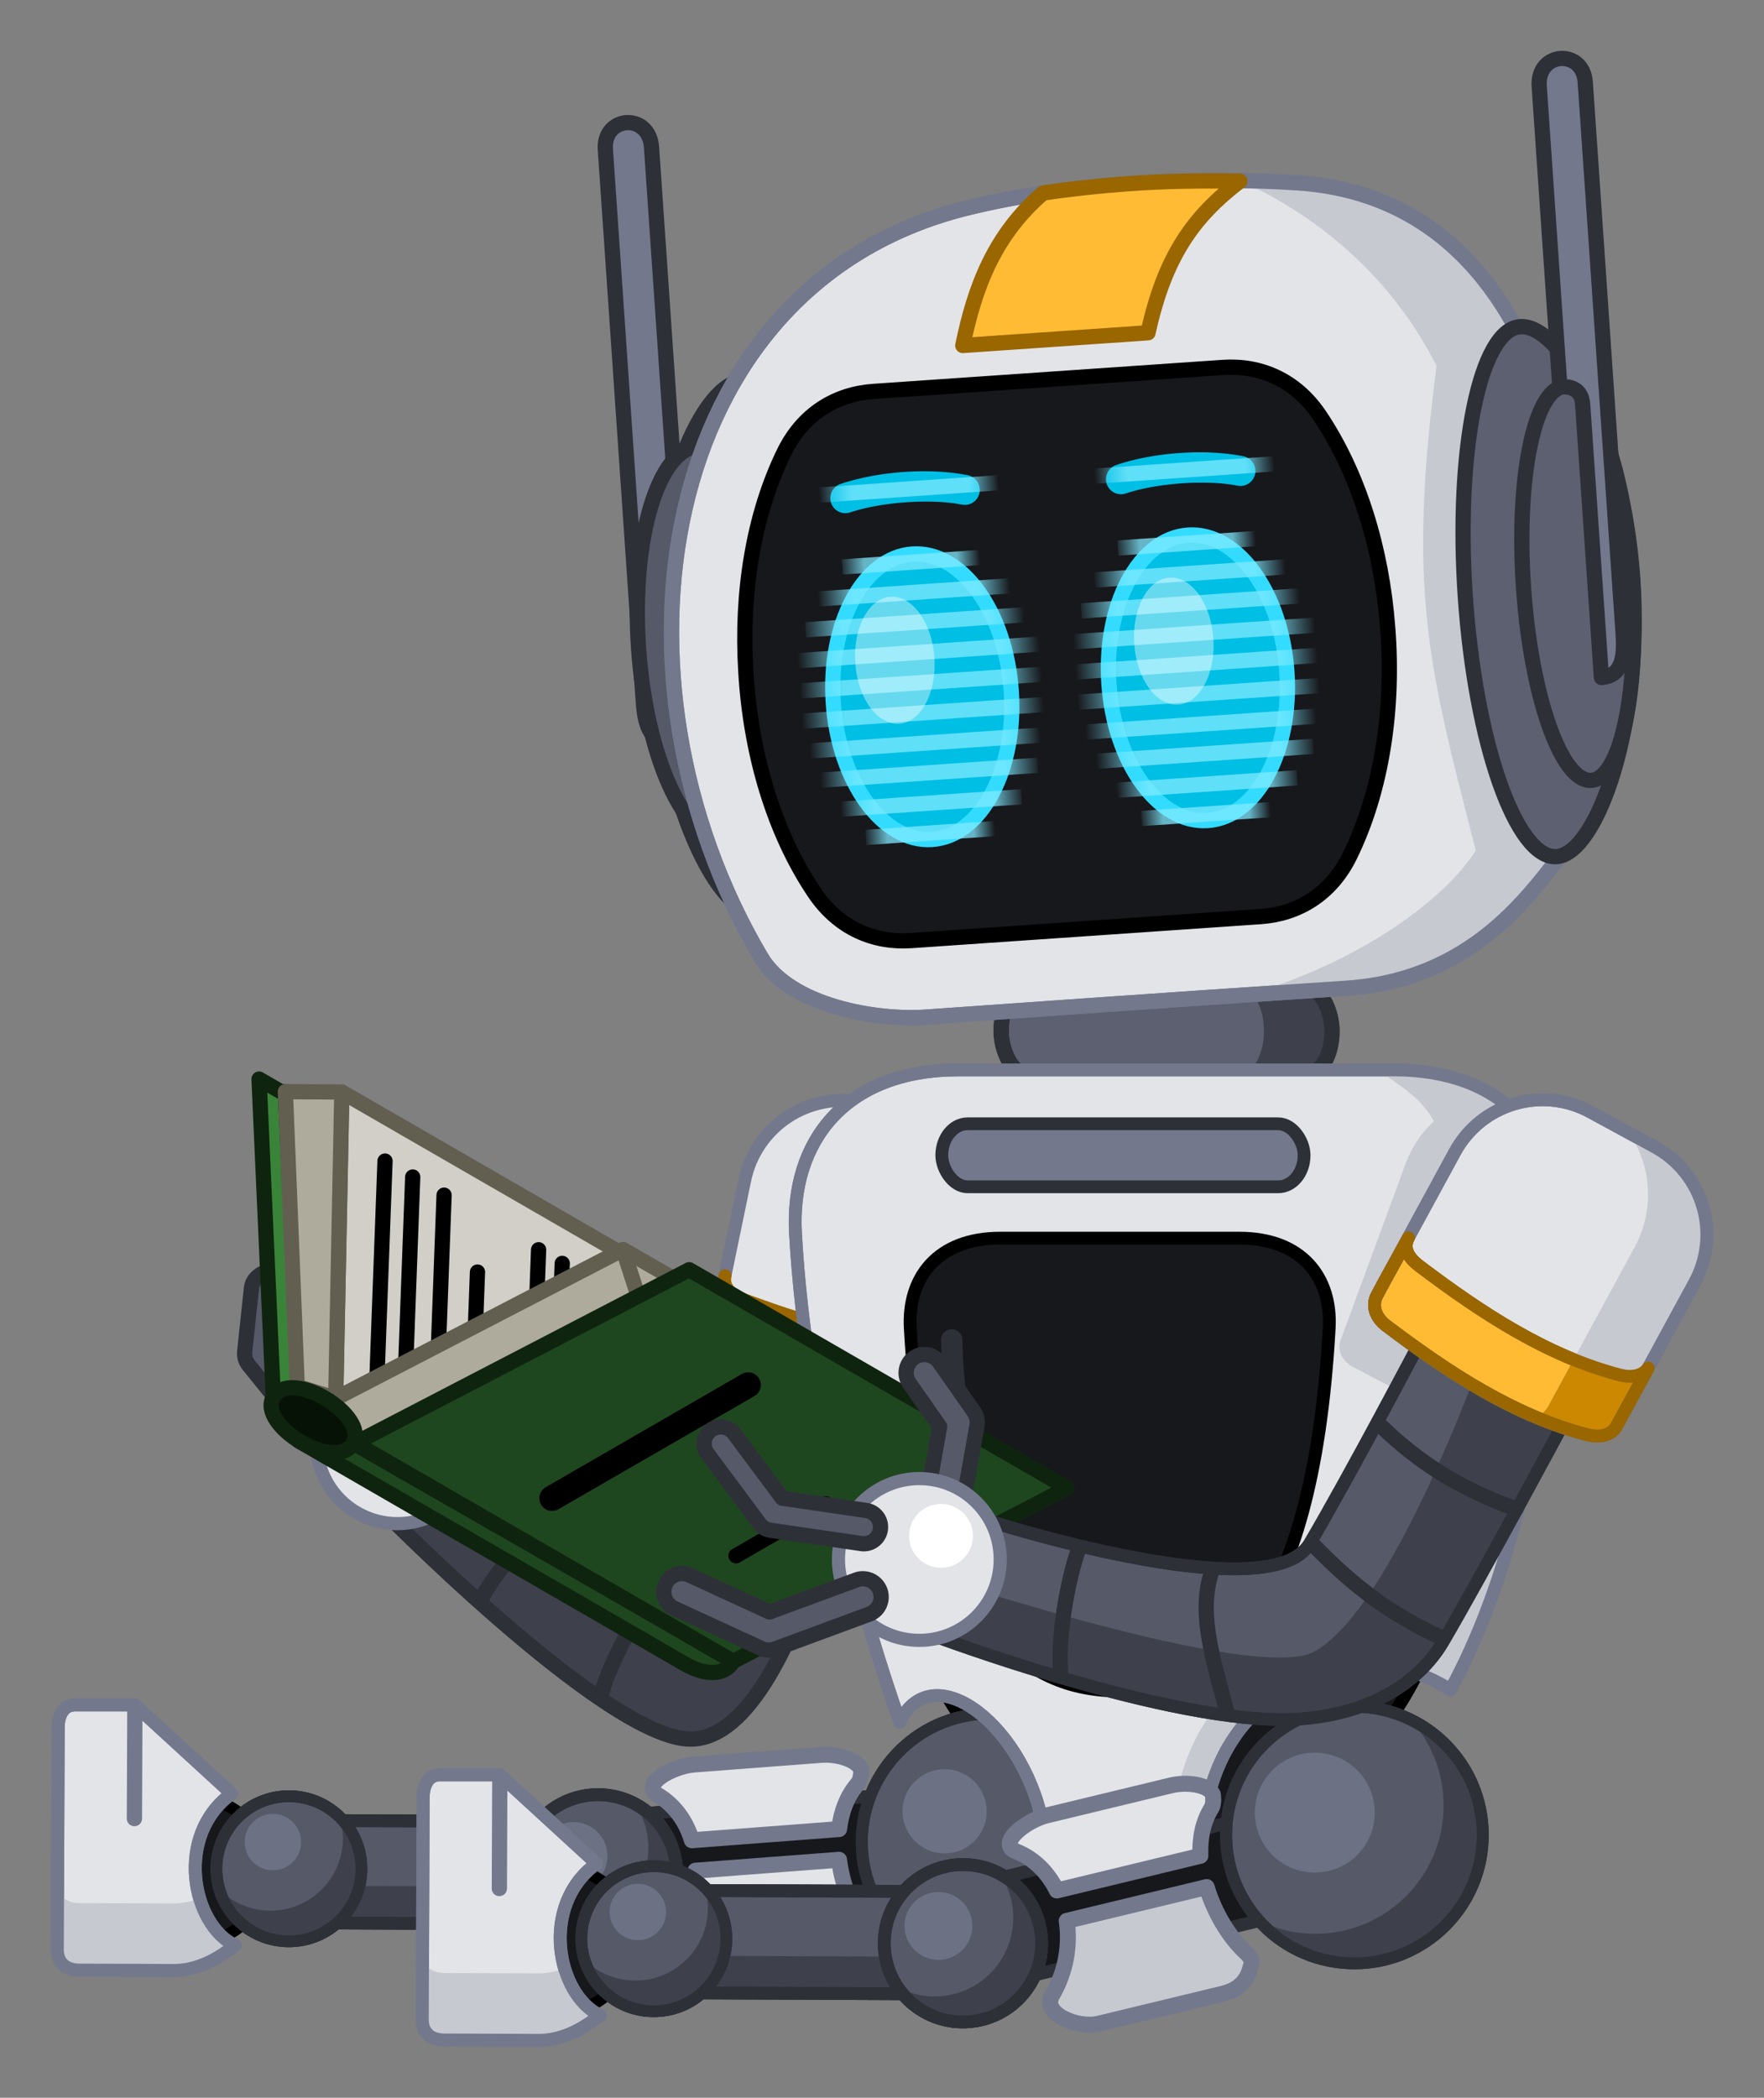 <?xml version="1.0" encoding="UTF-8" standalone="no"?>
<svg
   xmlns:dc="http://purl.org/dc/elements/1.1/"
   xmlns:cc="http://creativecommons.org/ns#"
   xmlns:rdf="http://www.w3.org/1999/02/22-rdf-syntax-ns#"
   xmlns:svg="http://www.w3.org/2000/svg"
   xmlns="http://www.w3.org/2000/svg"
   xmlns:xlink="http://www.w3.org/1999/xlink"
   xmlns:sodipodi="http://sodipodi.sourceforge.net/DTD/sodipodi-0.dtd"
   xmlns:inkscape="http://www.inkscape.org/namespaces/inkscape"
   width="173.574"
   height="206.391"
   viewBox="0 0 173.574 206.391"
   version="1.1"
   id="svg8"
   inkscape:version="1.0.1 (3bc2e813f5, 2020-09-07)"
   sodipodi:docname="Robot_Cte_knihu.svg"
   inkscape:export-filename="D:\OneDrive\Pictures\Škola\Noc vědců 2020\Robot_Standby.png"
   inkscape:export-xdpi="300"
   inkscape:export-ydpi="300">
  <rect x="0" y="0" width="173.574" height="206.391" fill="#808080" stroke="none"/>
  <defs
     id="defs2">
    <inkscape:perspective
       sodipodi:type="inkscape:persp3d"
       inkscape:vp_x="0 : 80.622607 : 1"
       inkscape:vp_y="0 : 1000 : 0"
       inkscape:vp_z="217.03928 : 80.622607 : 1"
       inkscape:persp3d-origin="108.51963 : 38.699946 : 1"
       id="perspective10549" />
    <linearGradient
       inkscape:collect="always"
       xlink:href="#linearGradient1217"
       id="linearGradient1071"
       x1="961.307"
       y1="550.512"
       x2="964.764"
       y2="550.512"
       gradientUnits="userSpaceOnUse"
       gradientTransform="matrix(6.347,-0.436,0.331,4.817,-5315.161,-1634.612)" />
    <linearGradient
       inkscape:collect="always"
       id="linearGradient1217">
      <stop
         style="stop-color:#80eaff;stop-opacity:0"
         offset="0"
         id="stop1209" />
      <stop
         style="stop-color:#80eaff;stop-opacity:0.75"
         offset="0.183"
         id="stop1211" />
      <stop
         style="stop-color:#80eaff;stop-opacity:0.75"
         offset="0.837"
         id="stop1213" />
      <stop
         style="stop-color:#80eaff;stop-opacity:0;"
         offset="1"
         id="stop1215" />
    </linearGradient>
    <linearGradient
       inkscape:collect="always"
       xlink:href="#linearGradient1217"
       id="linearGradient1099"
       gradientUnits="userSpaceOnUse"
       gradientTransform="matrix(6.879,-0.473,0.331,4.817,-5827.043,-1596.459)"
       x1="961.307"
       y1="550.512"
       x2="964.764"
       y2="550.512" />
    <linearGradient
       inkscape:collect="always"
       xlink:href="#linearGradient1217"
       id="linearGradient1103"
       gradientUnits="userSpaceOnUse"
       gradientTransform="matrix(6.879,-0.473,0.331,4.817,-5826.838,-1593.486)"
       x1="961.307"
       y1="550.512"
       x2="964.764"
       y2="550.512" />
    <linearGradient
       inkscape:collect="always"
       xlink:href="#linearGradient1217"
       id="linearGradient1107"
       gradientUnits="userSpaceOnUse"
       gradientTransform="matrix(6.879,-0.473,0.331,4.817,-5826.634,-1590.513)"
       x1="961.307"
       y1="550.512"
       x2="964.764"
       y2="550.512" />
    <linearGradient
       inkscape:collect="always"
       xlink:href="#linearGradient1217"
       id="linearGradient1111"
       gradientUnits="userSpaceOnUse"
       gradientTransform="matrix(6.56,-0.451,0.331,4.817,-5519.178,-1608.647)"
       x1="961.307"
       y1="550.512"
       x2="964.764"
       y2="550.512" />
    <linearGradient
       inkscape:collect="always"
       xlink:href="#linearGradient1217"
       id="linearGradient1115"
       gradientUnits="userSpaceOnUse"
       gradientTransform="matrix(6.268,-0.431,0.331,4.817,-5237.329,-1625.061)"
       x1="961.307"
       y1="550.512"
       x2="964.764"
       y2="550.512" />
    <linearGradient
       inkscape:collect="always"
       xlink:href="#linearGradient1217"
       id="linearGradient1119"
       gradientUnits="userSpaceOnUse"
       gradientTransform="matrix(5.237,-0.36,0.331,4.817,-4244.299,-1690.293)"
       x1="961.307"
       y1="550.512"
       x2="964.764"
       y2="550.512" />
    <linearGradient
       inkscape:collect="always"
       xlink:href="#linearGradient1217"
       id="linearGradient1123"
       gradientUnits="userSpaceOnUse"
       gradientTransform="matrix(3.742,-0.257,0.331,4.817,-2804.903,-1786.229)"
       x1="961.307"
       y1="550.512"
       x2="964.764"
       y2="550.512" />
    <linearGradient
       inkscape:collect="always"
       xlink:href="#linearGradient1217"
       id="linearGradient1127"
       gradientUnits="userSpaceOnUse"
       gradientTransform="matrix(5.465,-0.375,0.331,4.817,-4465.636,-1695.922)"
       x1="961.307"
       y1="550.512"
       x2="964.764"
       y2="550.512" />
    <linearGradient
       inkscape:collect="always"
       xlink:href="#linearGradient1217"
       id="linearGradient1131"
       gradientUnits="userSpaceOnUse"
       gradientTransform="matrix(4.024,-0.276,0.331,4.817,-3078.422,-1794.21)"
       x1="961.307"
       y1="550.512"
       x2="964.764"
       y2="550.512" />
    <linearGradient
       inkscape:collect="always"
       xlink:href="#linearGradient1217"
       id="linearGradient1349"
       gradientUnits="userSpaceOnUse"
       gradientTransform="matrix(5.125,-0.352,0.331,4.817,-4138.714,-1728.595)"
       x1="961.307"
       y1="550.512"
       x2="964.764"
       y2="550.512" />
    <linearGradient
       inkscape:collect="always"
       xlink:href="#linearGradient1217"
       id="linearGradient1407"
       gradientUnits="userSpaceOnUse"
       gradientTransform="matrix(6.347,-0.436,0.331,4.817,-5288.038,-1636.475)"
       x1="961.307"
       y1="550.512"
       x2="964.764"
       y2="550.512" />
    <linearGradient
       inkscape:collect="always"
       xlink:href="#linearGradient1217"
       id="linearGradient1405"
       gradientUnits="userSpaceOnUse"
       gradientTransform="matrix(6.879,-0.473,0.331,4.817,-5799.92,-1598.322)"
       x1="961.307"
       y1="550.512"
       x2="964.764"
       y2="550.512" />
    <linearGradient
       inkscape:collect="always"
       xlink:href="#linearGradient1217"
       id="linearGradient1403"
       gradientUnits="userSpaceOnUse"
       gradientTransform="matrix(6.879,-0.473,0.331,4.817,-5799.715,-1595.349)"
       x1="961.307"
       y1="550.512"
       x2="964.764"
       y2="550.512" />
    <linearGradient
       inkscape:collect="always"
       xlink:href="#linearGradient1217"
       id="linearGradient1401"
       gradientUnits="userSpaceOnUse"
       gradientTransform="matrix(6.879,-0.473,0.331,4.817,-5799.511,-1592.376)"
       x1="961.307"
       y1="550.512"
       x2="964.764"
       y2="550.512" />
    <linearGradient
       inkscape:collect="always"
       xlink:href="#linearGradient1217"
       id="linearGradient1399"
       gradientUnits="userSpaceOnUse"
       gradientTransform="matrix(6.56,-0.451,0.331,4.817,-5492.055,-1610.511)"
       x1="961.307"
       y1="550.512"
       x2="964.764"
       y2="550.512" />
    <linearGradient
       inkscape:collect="always"
       xlink:href="#linearGradient1217"
       id="linearGradient1397"
       gradientUnits="userSpaceOnUse"
       gradientTransform="matrix(6.268,-0.431,0.331,4.817,-5210.206,-1626.924)"
       x1="961.307"
       y1="550.512"
       x2="964.764"
       y2="550.512" />
    <linearGradient
       inkscape:collect="always"
       xlink:href="#linearGradient1217"
       id="linearGradient1395"
       gradientUnits="userSpaceOnUse"
       gradientTransform="matrix(5.237,-0.36,0.331,4.817,-4217.176,-1692.157)"
       x1="961.307"
       y1="550.512"
       x2="964.764"
       y2="550.512" />
    <linearGradient
       inkscape:collect="always"
       xlink:href="#linearGradient1217"
       id="linearGradient1393"
       gradientUnits="userSpaceOnUse"
       gradientTransform="matrix(3.742,-0.257,0.331,4.817,-2777.779,-1788.092)"
       x1="961.307"
       y1="550.512"
       x2="964.764"
       y2="550.512" />
    <linearGradient
       inkscape:collect="always"
       xlink:href="#linearGradient1217"
       id="linearGradient1391"
       gradientUnits="userSpaceOnUse"
       gradientTransform="matrix(5.465,-0.375,0.331,4.817,-4438.513,-1697.786)"
       x1="961.307"
       y1="550.512"
       x2="964.764"
       y2="550.512" />
    <linearGradient
       inkscape:collect="always"
       xlink:href="#linearGradient1217"
       id="linearGradient1389"
       gradientUnits="userSpaceOnUse"
       gradientTransform="matrix(4.024,-0.276,0.331,4.817,-3051.299,-1796.073)"
       x1="961.307"
       y1="550.512"
       x2="964.764"
       y2="550.512" />
    <linearGradient
       inkscape:collect="always"
       xlink:href="#linearGradient1217"
       id="linearGradient1387"
       gradientUnits="userSpaceOnUse"
       gradientTransform="matrix(5.125,-0.352,0.331,4.817,-4111.591,-1730.458)"
       x1="961.307"
       y1="550.512"
       x2="964.764"
       y2="550.512" />
  </defs>
  <sodipodi:namedview
     id="base"
     pagecolor="#e6e6e6"
     bordercolor="#666666"
     borderopacity="1.0"
     inkscape:pageopacity="0"
     inkscape:pageshadow="2"
     inkscape:zoom="2.9799062"
     inkscape:cx="118.35393"
     inkscape:cy="92.805877"
     inkscape:document-units="px"
     inkscape:current-layer="layer1"
     showgrid="false"
     units="px"
     width="2000px"
     inkscape:pagecheckerboard="false"
     showborder="true"
     borderlayer="true"
     inkscape:window-width="1920"
     inkscape:window-height="1017"
     inkscape:window-x="-8"
     inkscape:window-y="-8"
     inkscape:window-maximized="1"
     inkscape:document-rotation="0"
     inkscape:lockguides="false"
     fit-margin-top="5"
     lock-margins="true"
     fit-margin-left="5"
     fit-margin-right="5"
     fit-margin-bottom="5" />
  <g
     inkscape:label="Vrstva 1"
     inkscape:groupmode="layer"
     id="layer1"
     transform="translate(-889.602,-536.22)">
    <path
       style="color:#000000;font-style:normal;font-variant:normal;font-weight:normal;font-stretch:normal;font-size:medium;line-height:normal;font-family:sans-serif;font-variant-ligatures:normal;font-variant-position:normal;font-variant-caps:normal;font-variant-numeric:normal;font-variant-alternates:normal;font-variant-east-asian:normal;font-feature-settings:normal;font-variation-settings:normal;text-indent:0;text-align:start;text-decoration:none;text-decoration-line:none;text-decoration-style:solid;text-decoration-color:#000000;letter-spacing:normal;word-spacing:normal;text-transform:none;writing-mode:lr-tb;direction:ltr;text-orientation:mixed;dominant-baseline:auto;baseline-shift:baseline;text-anchor:start;white-space:normal;shape-padding:0;shape-margin:0;inline-size:0;clip-rule:nonzero;display:inline;overflow:visible;visibility:visible;opacity:1;isolation:auto;mix-blend-mode:normal;color-interpolation:sRGB;color-interpolation-filters:linearRGB;solid-color:#000000;solid-opacity:1;vector-effect:none;fill:#555968;fill-opacity:1;fill-rule:nonzero;stroke:#2e3038;stroke-width:1.5;stroke-linecap:round;stroke-linejoin:round;stroke-miterlimit:4;stroke-dasharray:none;stroke-dashoffset:0;stroke-opacity:1;color-rendering:auto;image-rendering:auto;shape-rendering:auto;text-rendering:auto;enable-background:accumulate;stop-color:#000000;stop-opacity:1"
       d="m 915.021,661.76 c -0.427,0.347 -0.629,0.743 -0.68,1.228 l -0.662,6.213 c -0.051,0.472 0.088,0.945 0.385,1.316 l 3.732,4.623 c 0.625,0.778 1.763,0.899 2.538,0.271 0.77,-0.627 0.887,-1.759 0.261,-2.53 l -3.261,-4.039 0.583,-5.471 c 0.104,-0.987 -0.611,-1.872 -1.598,-1.978 -0.536,0.039 -0.73,-0.092 -1.298,0.369 z"
       id="path1392-6"
       sodipodi:nodetypes="scsccsccccs" />
    <path
       style="font-variation-settings:normal;opacity:1;vector-effect:none;fill:#3e414c;fill-opacity:1;stroke:#2e3038;stroke-width:1.5;stroke-linecap:round;stroke-linejoin:round;stroke-miterlimit:4;stroke-dasharray:none;stroke-dashoffset:0;stroke-opacity:1;stop-color:#000000;stop-opacity:1"
       d="m 975.475,667.755 c 0,0 -6.347,39.57 -17.937,39.57 -8.362,0 -31.226,-23.462 -31.226,-23.462 l 12.964,-3.943 c 0,0 4.74,15.866 11.983,15.305 12.434,-0.963 12.458,-31.323 12.458,-31.323 z"
       id="path13084"
       sodipodi:nodetypes="csccscc" />
    <path
       style="font-variation-settings:normal;opacity:1;vector-effect:none;fill:none;fill-opacity:0.3;stroke:#2e3038;stroke-width:1.5;stroke-linecap:round;stroke-linejoin:round;stroke-miterlimit:4;stroke-dasharray:none;stroke-dashoffset:0;stroke-opacity:1;stop-color:#000000;stop-opacity:1"
       d="m 954.675,691.983 c -1.409,1.544 -4.928,7.027 -5.975,11.196"
       id="path13088"
       sodipodi:nodetypes="cc" />
    <path
       style="font-variation-settings:normal;opacity:1;vector-effect:none;fill:none;fill-opacity:0.3;stroke:#2e3038;stroke-width:1.5;stroke-linecap:round;stroke-linejoin:round;stroke-miterlimit:4;stroke-dasharray:none;stroke-dashoffset:0;stroke-opacity:1;stop-color:#000000;stop-opacity:1"
       d="m 945.475,684.002 c -1.736,1.165 -6.458,5.654 -8.465,9.455"
       id="path13086"
       sodipodi:nodetypes="cc" />
    <ellipse
       style="font-variation-settings:normal;opacity:1;vector-effect:none;fill:#e3e4e8;fill-opacity:1;fill-rule:evenodd;stroke:#73788c;stroke-width:1.294;stroke-linecap:butt;stroke-linejoin:bevel;stroke-miterlimit:4;stroke-dasharray:none;stroke-dashoffset:0;stroke-opacity:1;stop-color:#000000;stop-opacity:1"
       id="ellipse1288-8-2-6"
       cx="545.746"
       cy="1012.204"
       rx="7.958"
       ry="7.958"
       transform="rotate(-25.53)" />
    <path
       id="rect1142-1"
       style="font-variation-settings:normal;opacity:1;vector-effect:none;fill:#e3e4e8;fill-opacity:1;fill-rule:evenodd;stroke:#73788c;stroke-width:1.259;stroke-linecap:butt;stroke-linejoin:bevel;stroke-miterlimit:4;stroke-dasharray:none;stroke-dashoffset:0;stroke-opacity:1;stop-color:#000000;stop-opacity:1"
       d="m 974.513,644.7 c -5.342,-1.105 -10.526,2.309 -11.631,7.651 l -3.244,15.68 c -0.246,1.195 0.566,2.181 1.711,2.603 7.3,2.691 14.613,4.824 21.985,4.549 1.219,-0.046 2.356,-0.516 2.603,-1.711 l 3.244,-15.68 c 1.105,-5.342 -2.307,-10.535 -7.649,-11.64 z"
       sodipodi:nodetypes="sccssccss"
       inkscape:transform-center-x="-2.0241409"
       inkscape:transform-center-y="-14.91394" />
    <path
       id="path998-8"
       style="font-variation-settings:normal;opacity:1;vector-effect:none;fill:#ffbb33;fill-opacity:1;fill-rule:evenodd;stroke:#996600;stroke-width:1.26;stroke-linecap:round;stroke-linejoin:round;stroke-miterlimit:4;stroke-dasharray:none;stroke-dashoffset:0;stroke-opacity:1;stop-color:#000000;stop-opacity:1"
       d="m 959.639,668.036 c -0.246,1.195 0.568,2.173 1.712,2.595 7.3,2.691 14.612,4.829 21.984,4.554 1.219,-0.046 2.359,-0.514 2.606,-1.709 l 1.307,-6.319 c -0.352,0.998 -1.377,1.429 -2.501,1.471 -7.372,0.276 -14.684,-1.862 -21.984,-4.553 -1.145,-0.421 -2.057,-1.148 -1.81,-2.343 -0.644,3.119 -0.938,4.298 -1.317,6.304 z"
       sodipodi:nodetypes="cssscssccc"
       inkscape:transform-center-x="-0.95452692"
       inkscape:transform-center-y="-6.2938329" />
    <path
       id="path10535"
       style="font-variation-settings:normal;opacity:1;vector-effect:none;fill:#398439;fill-opacity:1;fill-rule:evenodd;stroke:#0f240f;stroke-width:1.5;stroke-linecap:round;stroke-linejoin:round;stroke-miterlimit:4;stroke-dasharray:none;stroke-dashoffset:0;stroke-opacity:1;stop-color:#000000;stop-opacity:1"
       d="m 915.091,642.386 1.402,31.301 37.372,21.577 -1.402,-31.301 z"
       sodipodi:nodetypes="ccccc" />
    <path
       id="path10545"
       style="font-variation-settings:normal;opacity:1;vector-effect:none;fill:#6c7184;fill-opacity:1;fill-rule:evenodd;stroke:#000000;stroke-width:1.5;stroke-linecap:round;stroke-linejoin:round;stroke-miterlimit:4;stroke-dasharray:none;stroke-dashoffset:0;stroke-opacity:1;stop-color:#000000;stop-opacity:1"
       d="m 917.68,643.624 1.402,31.301 37.372,21.577 -1.402,-31.301 z"
       sodipodi:nodetypes="ccccc" />
    <path
       id="path10547"
       style="font-variation-settings:normal;opacity:1;vector-effect:none;fill:#d1cfc7;fill-opacity:1;fill-rule:evenodd;stroke:#625f51;stroke-width:1.5;stroke-linecap:round;stroke-linejoin:round;stroke-miterlimit:4;stroke-dasharray:none;stroke-dashoffset:0;stroke-opacity:1;stop-color:#000000;stop-opacity:1"
       d="m 923.237,643.656 -0.601,30.144 37.372,21.577 -1.402,-31.301 z"
       sodipodi:nodetypes="ccccc" />
    <rect
       style="font-variation-settings:normal;opacity:1;vector-effect:none;fill:#17181c;fill-opacity:1;fill-rule:evenodd;stroke:#2e3038;stroke-width:1.259;stroke-linecap:round;stroke-linejoin:round;stroke-miterlimit:4;stroke-dasharray:none;stroke-dashoffset:0;stroke-opacity:1;stop-color:#000000;stop-opacity:1"
       id="rect1214-0"
       width="10.07"
       height="29.821"
       x="784.701"
       y="-919.296"
       transform="rotate(85.661)" />
    <ellipse
       style="font-variation-settings:normal;opacity:1;vector-effect:none;fill:#e3e4e8;fill-opacity:1;fill-rule:evenodd;stroke:#73788c;stroke-width:1.294;stroke-linecap:butt;stroke-linejoin:bevel;stroke-miterlimit:4;stroke-dasharray:none;stroke-dashoffset:0;stroke-opacity:1;stop-color:#000000;stop-opacity:1"
       id="ellipse1288-8-2"
       cx="-1184.971"
       cy="236.881"
       rx="7.958"
       ry="7.958"
       transform="matrix(-0.902,-0.431,-0.431,0.902,0,0)" />
    <path
       style="font-variation-settings:normal;opacity:1;vector-effect:none;fill:none;fill-opacity:0.3;stroke:#2e3038;stroke-width:1.5;stroke-linecap:round;stroke-linejoin:round;stroke-miterlimit:4;stroke-dasharray:none;stroke-dashoffset:0;stroke-opacity:1;stop-color:#000000;stop-opacity:1"
       d="m 962.25,712.304 c 2.087,-0.119 9.927,1.244 13.821,3.064"
       id="path1366-2"
       sodipodi:nodetypes="cc" />
    <path
       id="path1212"
       style="font-variation-settings:normal;opacity:1;vector-effect:none;fill:#17181c;fill-opacity:1;stroke:#000000;stroke-width:1.259;stroke-linecap:butt;stroke-linejoin:bevel;stroke-miterlimit:4;stroke-dasharray:none;stroke-dashoffset:0;stroke-opacity:1;stop-color:#000000;stop-opacity:1"
       d="m 986.812,646.603 c -9.672,0 -14.293,6.128 -13.857,13.898 2.598,46.22 17.652,56.044 32.36,56.044 14.708,0 29.751,-9.824 32.349,-56.044 0.437,-7.769 -4.185,-13.898 -13.857,-13.898 h -18.492 z" />
    <rect
       style="font-variation-settings:normal;opacity:1;vector-effect:none;fill:#17181c;fill-opacity:1;fill-rule:evenodd;stroke:#2e3038;stroke-width:1.259;stroke-linecap:round;stroke-linejoin:round;stroke-miterlimit:4;stroke-dasharray:none;stroke-dashoffset:0;stroke-opacity:1;stop-color:#000000;stop-opacity:1"
       id="rect1316"
       width="10.07"
       height="29.821"
       x="784.701"
       y="-919.296"
       transform="rotate(85.661)" />
    <ellipse
       style="font-variation-settings:normal;opacity:1;vector-effect:none;fill:#555968;fill-opacity:1;fill-rule:evenodd;stroke:#2e3038;stroke-width:1.18;stroke-linecap:butt;stroke-linejoin:bevel;stroke-miterlimit:4;stroke-dasharray:none;stroke-dashoffset:0;stroke-opacity:1;stop-color:#000000;stop-opacity:1"
       id="path1208-4"
       cx="790.055"
       cy="-929.916"
       rx="12.627"
       ry="12.627"
       transform="rotate(85.661)" />
    <rect
       style="font-variation-settings:normal;opacity:1;vector-effect:none;fill:#555968;fill-opacity:1;fill-rule:evenodd;stroke:#2e3038;stroke-width:1.259;stroke-linecap:butt;stroke-linejoin:bevel;stroke-miterlimit:4;stroke-dasharray:none;stroke-dashoffset:0;stroke-opacity:1;stop-color:#000000;stop-opacity:1"
       id="rect1318"
       width="10.07"
       height="29.821"
       x="711.603"
       y="-947.091"
       transform="rotate(90.232)" />
    <path
       id="ellipse1147-1"
       style="font-variation-settings:normal;opacity:1;vector-effect:none;fill:#3e414c;fill-opacity:1;fill-rule:evenodd;stroke:none;stroke-width:1.18;stroke-linecap:butt;stroke-linejoin:bevel;stroke-miterlimit:4;stroke-dasharray:none;stroke-dashoffset:0;stroke-opacity:1;stop-color:#000000;stop-opacity:1"
       d="m 994.649,707.378 a 12.627,12.627 10.661 0 1 1.62,8.879 12.627,12.627 10.661 0 1 -14.74,10.08 12.627,12.627 10.661 0 1 -5.22,-2.294 12.627,12.627 10.661 0 0 8.46,5.861 12.627,12.627 10.661 0 0 14.74,-10.08 12.627,12.627 10.661 0 0 -4.86,-12.446 z" />
    <path
       id="path1322"
       style="font-variation-settings:normal;opacity:1;vector-effect:none;fill:#e3e4e8;fill-opacity:1;fill-rule:evenodd;stroke:#73788c;stroke-width:1.569;stroke-linecap:round;stroke-linejoin:round;stroke-miterlimit:4;stroke-dasharray:none;stroke-dashoffset:0;stroke-opacity:1;stop-color:#000000;stop-opacity:1"
       d="m 974.347,710.384 c -0.333,-1.045 -2.368,-1.628 -3.935,-1.509 l -12.502,0.949 c -2.09,0.159 -5.364,1.932 -3.568,3.012 1.645,0.99 2.773,2.576 3.335,4.441 l 14.493,-1.1 c 0.199,-1.646 0.739,-3.214 1.858,-4.5 0.342,-0.465 0.32,-1.293 0.32,-1.293 z m 0.941,16.997 c 0.177,-0.373 -0.067,-0.83 -0.39,-1.243 -1.271,-1.621 -2.39,-4.227 -2.736,-6.942 l -14.13,1.072 c -0.04,2.365 -0.831,4.865 -2.594,7.012 -1.33,1.619 1.971,3.637 4.061,3.479 l 12.502,-0.949 c 1.567,-0.119 2.513,-0.799 3.044,-1.917 z"
       sodipodi:nodetypes="csssccccssccsssss" />
    <ellipse
       style="font-variation-settings:normal;opacity:1;vector-effect:none;fill:#555968;fill-opacity:1;fill-rule:evenodd;stroke:#2e3038;stroke-width:1.259;stroke-linecap:butt;stroke-linejoin:bevel;stroke-miterlimit:4;stroke-dasharray:none;stroke-dashoffset:0;stroke-opacity:1;stop-color:#000000;stop-opacity:1"
       id="ellipse1324"
       cx="790.224"
       cy="-891.21"
       rx="7.741"
       ry="7.741"
       transform="rotate(85.661)" />
    <circle
       style="font-variation-settings:normal;opacity:1;vector-effect:none;fill:#6c7184;fill-opacity:1;fill-rule:evenodd;stroke:none;stroke-width:7.372;stroke-linecap:butt;stroke-linejoin:bevel;stroke-miterlimit:4;stroke-dasharray:none;stroke-dashoffset:0;stroke-opacity:1;stop-color:#000000;stop-opacity:1"
       id="circle1328"
       cx="787.831"
       cy="-892.618"
       r="3.34"
       transform="rotate(85.661)" />
    <ellipse
       style="font-variation-settings:normal;opacity:1;vector-effect:none;fill:#555968;fill-opacity:1;fill-rule:evenodd;stroke:#2e3038;stroke-width:1.16;stroke-linecap:butt;stroke-linejoin:bevel;stroke-miterlimit:4;stroke-dasharray:none;stroke-dashoffset:0;stroke-opacity:1;stop-color:#000000;stop-opacity:1"
       id="ellipse1332"
       cx="716.358"
       cy="-920.937"
       rx="7.135"
       ry="7.135"
       transform="rotate(90.232)" />
    <circle
       style="font-variation-settings:normal;opacity:1;vector-effect:none;fill:#6c7184;fill-opacity:1;fill-rule:evenodd;stroke:none;stroke-width:6.128;stroke-linecap:butt;stroke-linejoin:bevel;stroke-miterlimit:4;stroke-dasharray:none;stroke-dashoffset:0;stroke-opacity:1;stop-color:#000000;stop-opacity:1"
       id="circle1336"
       cx="714.058"
       cy="-922.737"
       r="2.777"
       transform="rotate(90.232)" />
    <rect
       style="font-variation-settings:normal;opacity:1;vector-effect:none;fill:#5c6070;fill-opacity:1;fill-rule:evenodd;stroke:#2e3038;stroke-width:1.5;stroke-linecap:butt;stroke-linejoin:bevel;stroke-miterlimit:4;stroke-dasharray:none;stroke-dashoffset:0;stroke-opacity:1;stop-color:#000000;stop-opacity:1"
       id="rect1136"
       width="32.554"
       height="8.325"
       x="988.112"
       y="633.49"
       rx="2.325"
       ry="4.162" />
    <path
       id="rect1087"
       style="font-variation-settings:normal;opacity:1;vector-effect:none;fill:#3e414c;fill-opacity:1;fill-rule:evenodd;stroke:none;stroke-width:1.5;stroke-linecap:butt;stroke-linejoin:bevel;stroke-miterlimit:4;stroke-dasharray:none;stroke-dashoffset:0;stroke-opacity:1;stop-color:#000000;stop-opacity:1"
       d="m 1011.65,633.49 c 1.288,0 2.32,1.854 2.32,4.16 0,2.306 -1.032,4.16 -2.32,4.16 h 6.691 c 1.288,0 2.32,-1.854 2.32,-4.16 0,-2.306 -1.032,-4.16 -2.32,-4.16 z" />
    <rect
       style="font-variation-settings:normal;opacity:1;vector-effect:none;fill:none;fill-opacity:1;fill-rule:evenodd;stroke:#2e3038;stroke-width:1.5;stroke-linecap:butt;stroke-linejoin:bevel;stroke-miterlimit:4;stroke-dasharray:none;stroke-dashoffset:0;stroke-opacity:1;stop-color:#000000;stop-opacity:1"
       id="rect1094"
       width="32.554"
       height="8.325"
       x="988.112"
       y="633.49"
       rx="2.325"
       ry="4.162" />
    <ellipse
       style="font-variation-settings:normal;opacity:1;vector-effect:none;fill:none;fill-opacity:1;fill-rule:evenodd;stroke:#2e3038;stroke-width:1.18;stroke-linecap:butt;stroke-linejoin:bevel;stroke-miterlimit:4;stroke-dasharray:none;stroke-dashoffset:0;stroke-opacity:1;stop-color:#000000;stop-opacity:1"
       id="ellipse1154-8"
       cx="790.055"
       cy="-929.916"
       rx="12.627"
       ry="12.627"
       transform="rotate(85.661)" />
    <path
       id="path1161"
       style="font-variation-settings:normal;opacity:1;vector-effect:none;fill:#e3e4e8;fill-opacity:1;stroke:#73788c;stroke-width:1.259;stroke-linecap:round;stroke-linejoin:round;stroke-miterlimit:4;stroke-dasharray:none;stroke-dashoffset:0;stroke-opacity:1;stop-color:#000000;stop-opacity:1"
       d="m 983.917,641.488 c -11.197,0 -16.545,7.094 -16.039,16.088 1.076,19.14 6.841,38.282 10.257,48.048 3.31,-6.693 12.587,0.59 14.197,10.751 0.688,4.342 1.994,5.718 3.919,6.087 5.324,1.021 9.498,0.308 12.303,-0.962 -0.293,-0.878 -0.59,-2.014 -0.593,-3.345 -0.024,-11.675 7.975,-18.009 16.729,-18.009 2.668,-1.8e-4 5.293,0.802 7.631,2.331 5.367,-9.869 9.31,-24.209 10.473,-44.901 0.505,-8.994 -4.842,-16.088 -16.039,-16.088 z"
       sodipodi:nodetypes="cscsscsscscc" />
    <path
       id="path1130"
       style="font-variation-settings:normal;opacity:1;vector-effect:none;fill:#17181c;fill-opacity:1;stroke:#000000;stroke-width:1.259;stroke-linecap:butt;stroke-linejoin:bevel;stroke-miterlimit:4;stroke-dasharray:none;stroke-dashoffset:0;stroke-opacity:1;stop-color:#000000;stop-opacity:1"
       d="m 987.998,658.038 c -6.161,0 -9.105,3.904 -8.827,8.853 1.655,29.442 11.245,35.701 20.614,35.701 9.369,0 18.951,-6.258 20.607,-35.701 0.278,-4.949 -2.666,-8.853 -8.827,-8.853 h -11.78 z" />
    <rect
       style="font-variation-settings:normal;opacity:1;vector-effect:none;fill:#73788c;fill-opacity:1;fill-rule:evenodd;stroke:#2e3038;stroke-width:1.259;stroke-linecap:butt;stroke-linejoin:bevel;stroke-miterlimit:4;stroke-dasharray:none;stroke-dashoffset:0;stroke-opacity:1;stop-color:#000000;stop-opacity:1"
       id="rect1132"
       width="35.649"
       height="6.198"
       x="982.273"
       y="646.786"
       rx="2.546"
       ry="3.099" />
    <path
       id="path1035"
       style="font-variation-settings:normal;opacity:1;vector-effect:none;fill:#c7c9d1;fill-opacity:1;stroke:none;stroke-width:1.259;stroke-linecap:round;stroke-linejoin:round;stroke-miterlimit:4;stroke-dasharray:none;stroke-dashoffset:0;stroke-opacity:1;stop-color:#000000;stop-opacity:1"
       d="m 1025.138,641.482 c 1.25,0.846 2.627,1.738 3.808,2.812 6.407,5.822 7.78,29.336 -0.891,52.171 -17.941,-0.147 -25.306,12.775 -22.382,25.956 1.065,-0.248 2.052,-0.55 2.883,-0.926 -0.293,-0.878 -0.595,-2.008 -0.598,-3.34 -0.024,-11.675 7.98,-18.012 16.734,-18.011 2.668,-1.8e-4 5.29,0.803 7.629,2.332 5.367,-9.869 9.313,-24.213 10.476,-44.905 0.505,-8.994 -4.846,-16.09 -16.043,-16.09 z" />
    <path
       id="path1044"
       style="font-variation-settings:normal;opacity:1;vector-effect:none;fill:none;fill-opacity:1;stroke:#73788c;stroke-width:1.259;stroke-linecap:round;stroke-linejoin:round;stroke-miterlimit:4;stroke-dasharray:none;stroke-dashoffset:0;stroke-opacity:1;stop-color:#000000;stop-opacity:1"
       d="m 983.917,641.488 c -11.197,0 -16.545,7.094 -16.039,16.088 1.076,19.14 6.841,38.282 10.257,48.048 3.31,-6.693 12.587,0.59 14.197,10.751 0.688,4.342 1.994,5.718 3.919,6.087 5.324,1.021 9.498,0.308 12.303,-0.962 -0.293,-0.878 -0.59,-2.014 -0.593,-3.345 -0.024,-11.675 7.975,-18.009 16.729,-18.009 2.668,-1.8e-4 5.293,0.802 7.631,2.331 5.367,-9.869 9.31,-24.209 10.473,-44.901 0.505,-8.994 -4.842,-16.088 -16.039,-16.088 z"
       sodipodi:nodetypes="cscsscsscscc" />
    <path
       style="font-variation-settings:normal;opacity:1;vector-effect:none;fill:none;fill-opacity:0.3;stroke:#2e3038;stroke-width:2.1;stroke-linecap:round;stroke-linejoin:round;stroke-miterlimit:4;stroke-dasharray:none;stroke-dashoffset:0;stroke-opacity:1;stop-color:#000000;stop-opacity:1"
       d="m 985.988,685.579 c -0.725,-2.958 -1.371,-5.79 -1.853,-8.595 m -0.494,-3.349 c -0.224,-1.846 -0.362,-3.698 -0.391,-5.583"
       id="path1065"
       sodipodi:nodetypes="cccc" />
    <ellipse
       style="font-variation-settings:normal;opacity:1;vector-effect:none;fill:#17181c;fill-opacity:1;fill-rule:evenodd;stroke:#000000;stroke-width:1.16;stroke-linecap:butt;stroke-linejoin:bevel;stroke-miterlimit:4;stroke-dasharray:none;stroke-dashoffset:0;stroke-opacity:1;stop-color:#000000;stop-opacity:1"
       id="ellipse1288-5-7"
       cx="716.529"
       cy="-911.646"
       rx="7.135"
       ry="7.135"
       transform="rotate(90.232)" />
    <rect
       style="font-variation-settings:normal;opacity:1;vector-effect:none;fill:#555968;fill-opacity:1;fill-rule:evenodd;stroke:#2e3038;stroke-width:1.259;stroke-linecap:butt;stroke-linejoin:bevel;stroke-miterlimit:4;stroke-dasharray:none;stroke-dashoffset:0;stroke-opacity:1;stop-color:#000000;stop-opacity:1"
       id="rect1222-7"
       width="10.07"
       height="29.821"
       x="711.603"
       y="-947.091"
       transform="rotate(90.232)" />
    <path
       id="rect1120-0"
       style="font-variation-settings:normal;opacity:1;vector-effect:none;fill:#3e414c;fill-opacity:1;fill-rule:evenodd;stroke:none;stroke-width:1.259;stroke-linecap:butt;stroke-linejoin:bevel;stroke-miterlimit:4;stroke-dasharray:none;stroke-dashoffset:0;stroke-opacity:1;stop-color:#000000;stop-opacity:1"
       d="m 944.176,721.854 -29.812,-0.12 -0.015,3.644 29.812,0.12 z" />
    <rect
       style="font-variation-settings:normal;opacity:1;vector-effect:none;fill:none;fill-opacity:1;fill-rule:evenodd;stroke:#2e3038;stroke-width:1.259;stroke-linecap:butt;stroke-linejoin:bevel;stroke-miterlimit:4;stroke-dasharray:none;stroke-dashoffset:0;stroke-opacity:1;stop-color:#000000;stop-opacity:1"
       id="rect1127-2"
       width="10.07"
       height="29.821"
       x="711.603"
       y="-947.091"
       transform="rotate(90.232)" />
    <ellipse
       style="font-variation-settings:normal;opacity:1;vector-effect:none;fill:#555968;fill-opacity:1;fill-rule:evenodd;stroke:#2e3038;stroke-width:1.259;stroke-linecap:butt;stroke-linejoin:bevel;stroke-miterlimit:4;stroke-dasharray:none;stroke-dashoffset:0;stroke-opacity:1;stop-color:#000000;stop-opacity:1"
       id="ellipse1252-6"
       cx="790.224"
       cy="-891.21"
       rx="7.741"
       ry="7.741"
       transform="rotate(85.661)" />
    <circle
       style="font-variation-settings:normal;opacity:1;vector-effect:none;fill:#6c7184;fill-opacity:1;fill-rule:evenodd;stroke:none;stroke-width:7.372;stroke-linecap:butt;stroke-linejoin:bevel;stroke-miterlimit:4;stroke-dasharray:none;stroke-dashoffset:0;stroke-opacity:1;stop-color:#000000;stop-opacity:1"
       id="circle1256-4"
       cx="1062.685"
       cy="531.404"
       r="3.34"
       transform="rotate(10.661)" />
    <path
       style="font-variation-settings:normal;opacity:1;vector-effect:none;fill:#e3e4e8;fill-opacity:1;stroke:#73788c;stroke-width:1.277;stroke-linecap:round;stroke-linejoin:round;stroke-miterlimit:4;stroke-dasharray:none;stroke-dashoffset:0;stroke-opacity:1;stop-color:#000000;stop-opacity:1"
       d="m 895.329,706.141 -0.088,21.89 c -0.006,1.442 1.01,2.014 2.145,2.019 l 8.935,0.036 c 3.015,0.127 5.214,-1.563 6.422,-2.465 -4.246,-1.983 -6.002,-10.85 -0.348,-14.93 l -9.521,-8.731 -5.897,1.6e-4 c -1.316,-0.005 -1.643,1.328 -1.647,2.177 z"
       id="path1286-4"
       sodipodi:nodetypes="ccccccccc" />
    <ellipse
       style="font-variation-settings:normal;opacity:1;vector-effect:none;fill:#555968;fill-opacity:1;fill-rule:evenodd;stroke:#2e3038;stroke-width:1.16;stroke-linecap:butt;stroke-linejoin:bevel;stroke-miterlimit:4;stroke-dasharray:none;stroke-dashoffset:0;stroke-opacity:1;stop-color:#000000;stop-opacity:1"
       id="ellipse1288-57"
       cx="716.358"
       cy="-920.937"
       rx="7.135"
       ry="7.135"
       transform="rotate(90.232)" />
    <path
       style="font-variation-settings:normal;opacity:1;vector-effect:none;fill:none;fill-opacity:0.3;stroke:#73788c;stroke-width:1.5;stroke-linecap:round;stroke-linejoin:round;stroke-miterlimit:4;stroke-dasharray:none;stroke-dashoffset:0;stroke-opacity:1;stop-color:#000000;stop-opacity:1"
       d="m 902.871,704.574 -0.043,10.571"
       id="path1290-2"
       sodipodi:nodetypes="cc" />
    <circle
       style="font-variation-settings:normal;opacity:1;vector-effect:none;fill:#6c7184;fill-opacity:1;fill-rule:evenodd;stroke:none;stroke-width:6.128;stroke-linecap:butt;stroke-linejoin:bevel;stroke-miterlimit:4;stroke-dasharray:none;stroke-dashoffset:0;stroke-opacity:1;stop-color:#000000;stop-opacity:1"
       id="circle1292-3"
       cx="1126.685"
       cy="291.903"
       r="2.777"
       transform="rotate(23.531)" />
    <path
       id="path1098-1"
       style="font-variation-settings:normal;opacity:1;vector-effect:none;fill:#c7c9d1;fill-opacity:1;stroke:none;stroke-width:1.277;stroke-linecap:round;stroke-linejoin:round;stroke-miterlimit:4;stroke-dasharray:none;stroke-dashoffset:0;stroke-opacity:1;stop-color:#000000;stop-opacity:1"
       d="m 912.747,727.634 c -1.621,-0.757 -2.875,-2.517 -3.497,-4.631 -0.869,0.307 -1.817,0.538 -2.908,0.492 l -8.929,-0.036 c -1.135,-0.005 -2.154,-0.583 -2.148,-2.024 l -0.027,6.609 c -0.006,1.442 1.013,2.02 2.148,2.024 l 8.929,0.036 c 3.015,0.127 5.224,-1.569 6.432,-2.47 z"
       sodipodi:nodetypes="cccscsscc" />
    <path
       style="font-variation-settings:normal;opacity:1;vector-effect:none;fill:none;fill-opacity:1;stroke:#73788c;stroke-width:1.277;stroke-linecap:round;stroke-linejoin:round;stroke-miterlimit:4;stroke-dasharray:none;stroke-dashoffset:0;stroke-opacity:1;stop-color:#000000;stop-opacity:1"
       d="m 895.329,706.141 -0.088,21.89 c -0.006,1.442 1.01,2.014 2.145,2.019 l 8.935,0.036 c 3.015,0.127 5.214,-1.563 6.422,-2.465 -4.246,-1.983 -6.002,-10.85 -0.348,-14.93 l -9.521,-8.731 -5.897,1.6e-4 c -1.316,-0.005 -1.643,1.328 -1.647,2.177 z"
       id="path1103-7"
       sodipodi:nodetypes="ccccccccc" />
    <path
       id="ellipse1129-6"
       style="font-variation-settings:normal;opacity:1;vector-effect:none;fill:#3e414c;fill-opacity:1;fill-rule:evenodd;stroke:none;stroke-width:1.16;stroke-linecap:butt;stroke-linejoin:bevel;stroke-miterlimit:4;stroke-dasharray:none;stroke-dashoffset:0;stroke-opacity:1;stop-color:#000000;stop-opacity:1"
       d="m 923.1,715.222 a 7.135,7.135 23.531 0 1 -0.344,4.694 7.135,7.135 23.531 0 1 -9.392,3.694 7.135,7.135 23.531 0 1 -2.41,-1.714 7.135,7.135 23.531 0 0 4.037,4.672 7.135,7.135 23.531 0 0 9.392,-3.694 7.135,7.135 23.531 0 0 -1.282,-7.652 z" />
    <ellipse
       style="font-variation-settings:normal;opacity:1;vector-effect:none;fill:none;fill-opacity:1;fill-rule:evenodd;stroke:#2e3038;stroke-width:1.16;stroke-linecap:butt;stroke-linejoin:bevel;stroke-miterlimit:4;stroke-dasharray:none;stroke-dashoffset:0;stroke-opacity:1;stop-color:#000000;stop-opacity:1"
       id="ellipse1136-7"
       cx="716.358"
       cy="-920.937"
       rx="7.135"
       ry="7.135"
       transform="rotate(90.232)" />
    <path
       id="ellipse1138-7"
       style="font-variation-settings:normal;opacity:1;vector-effect:none;fill:#3e414c;fill-opacity:1;fill-rule:evenodd;stroke:none;stroke-width:1.259;stroke-linecap:butt;stroke-linejoin:bevel;stroke-miterlimit:4;stroke-dasharray:none;stroke-dashoffset:0;stroke-opacity:1;stop-color:#000000;stop-opacity:1"
       d="m 952.373,714.18 a 7.741,7.741 10.661 0 1 0.892,5.271 7.741,7.741 10.661 0 1 -9.045,6.179 7.741,7.741 10.661 0 1 -2.803,-1.136 7.741,7.741 10.661 0 0 5.278,3.76 7.741,7.741 10.661 0 0 9.045,-6.179 7.741,7.741 10.661 0 0 -3.367,-7.896 z" />
    <ellipse
       style="font-variation-settings:normal;opacity:1;vector-effect:none;fill:none;fill-opacity:1;fill-rule:evenodd;stroke:#2e3038;stroke-width:1.259;stroke-linecap:butt;stroke-linejoin:bevel;stroke-miterlimit:4;stroke-dasharray:none;stroke-dashoffset:0;stroke-opacity:1;stop-color:#000000;stop-opacity:1"
       id="ellipse1145-2"
       cx="790.224"
       cy="-891.21"
       rx="7.741"
       ry="7.741"
       transform="rotate(85.661)" />
    <circle
       style="font-variation-settings:normal;opacity:1;vector-effect:none;fill:#6c7184;fill-opacity:1;fill-rule:evenodd;stroke:none;stroke-width:9.143;stroke-linecap:butt;stroke-linejoin:bevel;stroke-miterlimit:4;stroke-dasharray:none;stroke-dashoffset:0;stroke-opacity:1;stop-color:#000000;stop-opacity:1"
       id="circle1326"
       cx="1097.758"
       cy="520.326"
       r="4.143"
       transform="rotate(10.661)" />
    <path
       style="font-variation-settings:normal;opacity:1;vector-effect:none;fill:none;fill-opacity:0.3;stroke:#2e3038;stroke-width:1.5;stroke-linecap:round;stroke-linejoin:round;stroke-miterlimit:4;stroke-dasharray:none;stroke-dashoffset:0;stroke-opacity:1;stop-color:#000000;stop-opacity:1"
       d="m 975.299,727.525 c 3.389,2.305 7.519,2.385 13.889,2.523"
       id="path1364-0-6"
       sodipodi:nodetypes="cc" />
    <path
       style="font-variation-settings:normal;opacity:1;vector-effect:none;fill:none;fill-opacity:0.3;stroke:#2e3038;stroke-width:1.5;stroke-linecap:round;stroke-linejoin:round;stroke-miterlimit:4;stroke-dasharray:none;stroke-dashoffset:0;stroke-opacity:1;stop-color:#000000;stop-opacity:1"
       d="m 997.415,717.028 c 2.041,-0.452 9.998,-0.366 14.134,0.805"
       id="path1366-2-0"
       sodipodi:nodetypes="cc" />
    <rect
       style="font-variation-settings:normal;opacity:1;vector-effect:none;fill:#17181c;fill-opacity:1;fill-rule:evenodd;stroke:#2e3038;stroke-width:1.259;stroke-linecap:round;stroke-linejoin:round;stroke-miterlimit:4;stroke-dasharray:none;stroke-dashoffset:0;stroke-opacity:1;stop-color:#000000;stop-opacity:1"
       id="rect1316-0"
       width="10.07"
       height="29.821"
       x="932.801"
       y="-814.879"
       transform="rotate(76.421)" />
    <rect
       style="font-variation-settings:normal;opacity:1;vector-effect:none;fill:#555968;fill-opacity:1;fill-rule:evenodd;stroke:#2e3038;stroke-width:1.259;stroke-linecap:butt;stroke-linejoin:bevel;stroke-miterlimit:4;stroke-dasharray:none;stroke-dashoffset:0;stroke-opacity:1;stop-color:#000000;stop-opacity:1"
       id="rect1318-4"
       width="10.07"
       height="29.821"
       x="718.337"
       y="-983.029"
       transform="rotate(90.232)" />
    <ellipse
       style="font-variation-settings:normal;opacity:1;vector-effect:none;fill:#555968;fill-opacity:1;fill-rule:evenodd;stroke:#2e3038;stroke-width:1.259;stroke-linecap:butt;stroke-linejoin:bevel;stroke-miterlimit:4;stroke-dasharray:none;stroke-dashoffset:0;stroke-opacity:1;stop-color:#000000;stop-opacity:1"
       id="ellipse1324-2"
       cx="799.8"
       cy="-926.497"
       rx="7.741"
       ry="7.741"
       transform="rotate(85.661)" />
    <circle
       style="font-variation-settings:normal;opacity:1;vector-effect:none;fill:#6c7184;fill-opacity:1;fill-rule:evenodd;stroke:none;stroke-width:7.372;stroke-linecap:butt;stroke-linejoin:bevel;stroke-miterlimit:4;stroke-dasharray:none;stroke-dashoffset:0;stroke-opacity:1;stop-color:#000000;stop-opacity:1"
       id="circle1328-6"
       cx="797.407"
       cy="-927.905"
       r="3.34"
       transform="rotate(85.661)" />
    <ellipse
       style="font-variation-settings:normal;opacity:1;vector-effect:none;fill:#555968;fill-opacity:1;fill-rule:evenodd;stroke:#2e3038;stroke-width:1.16;stroke-linecap:butt;stroke-linejoin:bevel;stroke-miterlimit:4;stroke-dasharray:none;stroke-dashoffset:0;stroke-opacity:1;stop-color:#000000;stop-opacity:1"
       id="ellipse1332-6"
       cx="723.092"
       cy="-956.874"
       rx="7.135"
       ry="7.135"
       transform="rotate(90.232)" />
    <circle
       style="font-variation-settings:normal;opacity:1;vector-effect:none;fill:#6c7184;fill-opacity:1;fill-rule:evenodd;stroke:none;stroke-width:6.128;stroke-linecap:butt;stroke-linejoin:bevel;stroke-miterlimit:4;stroke-dasharray:none;stroke-dashoffset:0;stroke-opacity:1;stop-color:#000000;stop-opacity:1"
       id="circle1336-2"
       cx="720.792"
       cy="-958.674"
       r="2.777"
       transform="rotate(90.232)" />
    <ellipse
       style="font-variation-settings:normal;opacity:1;vector-effect:none;fill:#17181c;fill-opacity:1;fill-rule:evenodd;stroke:#000000;stroke-width:1.16;stroke-linecap:butt;stroke-linejoin:bevel;stroke-miterlimit:4;stroke-dasharray:none;stroke-dashoffset:0;stroke-opacity:1;stop-color:#000000;stop-opacity:1"
       id="ellipse1288-5-7-7"
       cx="723.262"
       cy="-947.583"
       rx="7.135"
       ry="7.135"
       transform="rotate(90.232)" />
    <path
       id="path1096-0-2-9"
       style="font-variation-settings:normal;opacity:1;vector-effect:none;fill:#c7c9d1;fill-opacity:1;fill-rule:evenodd;stroke:#73788c;stroke-width:1.569;stroke-linecap:round;stroke-linejoin:round;stroke-miterlimit:4;stroke-dasharray:none;stroke-dashoffset:0;stroke-opacity:1;stop-color:#000000;stop-opacity:1"
       d="m 1012.738,729.457 c 0.115,-0.396 -0.199,-0.809 -0.585,-1.164 -1.515,-1.396 -3.037,-3.789 -3.815,-6.413 l -13.775,3.327 c 0.34,2.341 -0.039,4.936 -1.435,7.337 -1.053,1.812 2.53,3.274 4.567,2.782 l 12.188,-2.944 c 1.528,-0.369 2.352,-1.192 2.697,-2.381 z"
       sodipodi:nodetypes="sccssssss" />
    <path
       id="path1096-1-2"
       style="font-variation-settings:normal;opacity:1;vector-effect:none;fill:#e3e4e8;fill-opacity:1;fill-rule:evenodd;stroke:#73788c;stroke-width:1.569;stroke-linecap:round;stroke-linejoin:round;stroke-miterlimit:4;stroke-dasharray:none;stroke-dashoffset:0;stroke-opacity:1;stop-color:#000000;stop-opacity:1"
       d="m 1008.937,712.739 c -0.497,-0.978 -2.598,-1.227 -4.126,-0.858 l -12.188,2.944 c -2.037,0.492 -4.984,2.768 -3.038,3.546 1.782,0.713 3.151,2.098 4.005,3.848 l 14.128,-3.413 c -0.068,-1.657 0.213,-3.291 1.111,-4.74 0.263,-0.513 0.108,-1.328 0.108,-1.328 z"
       sodipodi:nodetypes="ssssccccs" />
    <rect
       style="font-variation-settings:normal;opacity:1;vector-effect:none;fill:#555968;fill-opacity:1;fill-rule:evenodd;stroke:#2e3038;stroke-width:1.259;stroke-linecap:butt;stroke-linejoin:bevel;stroke-miterlimit:4;stroke-dasharray:none;stroke-dashoffset:0;stroke-opacity:1;stop-color:#000000;stop-opacity:1"
       id="rect1222-7-0"
       width="10.07"
       height="29.821"
       x="718.337"
       y="-983.029"
       transform="rotate(90.232)" />
    <path
       id="rect1120-0-7"
       style="font-variation-settings:normal;opacity:1;vector-effect:none;fill:#3e414c;fill-opacity:1;fill-rule:evenodd;stroke:none;stroke-width:1.259;stroke-linecap:butt;stroke-linejoin:bevel;stroke-miterlimit:4;stroke-dasharray:none;stroke-dashoffset:0;stroke-opacity:1;stop-color:#000000;stop-opacity:1"
       d="m 980.086,728.733 -29.812,-0.12 -0.015,3.644 29.812,0.12 z" />
    <rect
       style="font-variation-settings:normal;opacity:1;vector-effect:none;fill:none;fill-opacity:1;fill-rule:evenodd;stroke:#2e3038;stroke-width:1.259;stroke-linecap:butt;stroke-linejoin:bevel;stroke-miterlimit:4;stroke-dasharray:none;stroke-dashoffset:0;stroke-opacity:1;stop-color:#000000;stop-opacity:1"
       id="rect1127-2-9"
       width="10.07"
       height="29.821"
       x="718.337"
       y="-983.029"
       transform="rotate(90.232)" />
    <ellipse
       style="font-variation-settings:normal;opacity:1;vector-effect:none;fill:#555968;fill-opacity:1;fill-rule:evenodd;stroke:#2e3038;stroke-width:1.259;stroke-linecap:butt;stroke-linejoin:bevel;stroke-miterlimit:4;stroke-dasharray:none;stroke-dashoffset:0;stroke-opacity:1;stop-color:#000000;stop-opacity:1"
       id="ellipse1252-6-5"
       cx="799.8"
       cy="-926.497"
       rx="7.741"
       ry="7.741"
       transform="rotate(85.661)" />
    <circle
       style="font-variation-settings:normal;opacity:1;vector-effect:none;fill:#6c7184;fill-opacity:1;fill-rule:evenodd;stroke:none;stroke-width:7.372;stroke-linecap:butt;stroke-linejoin:bevel;stroke-miterlimit:4;stroke-dasharray:none;stroke-dashoffset:0;stroke-opacity:1;stop-color:#000000;stop-opacity:1"
       id="circle1256-4-5"
       cx="1099.248"
       cy="531.521"
       r="3.34"
       transform="rotate(10.661)" />
    <path
       style="font-variation-settings:normal;opacity:1;vector-effect:none;fill:#e3e4e8;fill-opacity:1;stroke:#73788c;stroke-width:1.277;stroke-linecap:round;stroke-linejoin:round;stroke-miterlimit:4;stroke-dasharray:none;stroke-dashoffset:0;stroke-opacity:1;stop-color:#000000;stop-opacity:1"
       d="m 931.239,713.02 -0.088,21.89 c -0.006,1.442 1.01,2.014 2.145,2.019 l 8.935,0.036 c 3.015,0.127 5.214,-1.563 6.422,-2.465 -4.246,-1.983 -6.002,-10.85 -0.348,-14.93 l -9.521,-8.731 -5.897,1.7e-4 c -1.316,-0.005 -1.643,1.328 -1.647,2.177 z"
       id="path1286-4-6"
       sodipodi:nodetypes="ccccccccc" />
    <ellipse
       style="font-variation-settings:normal;opacity:1;vector-effect:none;fill:#555968;fill-opacity:1;fill-rule:evenodd;stroke:#2e3038;stroke-width:1.16;stroke-linecap:butt;stroke-linejoin:bevel;stroke-miterlimit:4;stroke-dasharray:none;stroke-dashoffset:0;stroke-opacity:1;stop-color:#000000;stop-opacity:1"
       id="ellipse1288-57-1"
       cx="723.092"
       cy="-956.874"
       rx="7.135"
       ry="7.135"
       transform="rotate(90.232)" />
    <path
       style="font-variation-settings:normal;opacity:1;vector-effect:none;fill:none;fill-opacity:0.3;stroke:#73788c;stroke-width:1.5;stroke-linecap:round;stroke-linejoin:round;stroke-miterlimit:4;stroke-dasharray:none;stroke-dashoffset:0;stroke-opacity:1;stop-color:#000000;stop-opacity:1"
       d="m 938.78,711.454 -0.043,10.571"
       id="path1290-2-1"
       sodipodi:nodetypes="cc" />
    <circle
       style="font-variation-settings:normal;opacity:1;vector-effect:none;fill:#6c7184;fill-opacity:1;fill-rule:evenodd;stroke:none;stroke-width:6.128;stroke-linecap:butt;stroke-linejoin:bevel;stroke-miterlimit:4;stroke-dasharray:none;stroke-dashoffset:0;stroke-opacity:1;stop-color:#000000;stop-opacity:1"
       id="circle1292-3-0"
       cx="1162.355"
       cy="283.873"
       r="2.777"
       transform="rotate(23.531)" />
    <path
       id="path1098-1-5"
       style="font-variation-settings:normal;opacity:1;vector-effect:none;fill:#c7c9d1;fill-opacity:1;stroke:none;stroke-width:1.277;stroke-linecap:round;stroke-linejoin:round;stroke-miterlimit:4;stroke-dasharray:none;stroke-dashoffset:0;stroke-opacity:1;stop-color:#000000;stop-opacity:1"
       d="m 948.657,734.513 c -1.621,-0.757 -2.875,-2.517 -3.497,-4.631 -0.869,0.307 -1.817,0.538 -2.908,0.492 l -8.929,-0.036 c -1.135,-0.005 -2.154,-0.583 -2.148,-2.024 l -0.027,6.609 c -0.006,1.442 1.013,2.02 2.148,2.024 l 8.929,0.036 c 3.015,0.127 5.224,-1.569 6.432,-2.47 z"
       sodipodi:nodetypes="cccscsscc" />
    <path
       style="font-variation-settings:normal;opacity:1;vector-effect:none;fill:none;fill-opacity:1;stroke:#73788c;stroke-width:1.277;stroke-linecap:round;stroke-linejoin:round;stroke-miterlimit:4;stroke-dasharray:none;stroke-dashoffset:0;stroke-opacity:1;stop-color:#000000;stop-opacity:1"
       d="m 931.239,713.02 -0.088,21.89 c -0.006,1.442 1.01,2.014 2.145,2.019 l 8.935,0.036 c 3.015,0.127 5.214,-1.563 6.422,-2.465 -4.246,-1.983 -6.002,-10.85 -0.348,-14.93 l -9.521,-8.731 -5.897,1.6e-4 c -1.316,-0.005 -1.643,1.328 -1.647,2.177 z"
       id="path1103-7-2"
       sodipodi:nodetypes="ccccccccc" />
    <path
       id="ellipse1129-6-5"
       style="font-variation-settings:normal;opacity:1;vector-effect:none;fill:#3e414c;fill-opacity:1;fill-rule:evenodd;stroke:none;stroke-width:1.16;stroke-linecap:butt;stroke-linejoin:bevel;stroke-miterlimit:4;stroke-dasharray:none;stroke-dashoffset:0;stroke-opacity:1;stop-color:#000000;stop-opacity:1"
       d="m 959.009,722.101 a 7.135,7.135 23.531 0 1 -0.344,4.694 7.135,7.135 23.531 0 1 -9.392,3.694 7.135,7.135 23.531 0 1 -2.41,-1.714 7.135,7.135 23.531 0 0 4.037,4.672 7.135,7.135 23.531 0 0 9.392,-3.694 7.135,7.135 23.531 0 0 -1.282,-7.652 z" />
    <ellipse
       style="font-variation-settings:normal;opacity:1;vector-effect:none;fill:none;fill-opacity:1;fill-rule:evenodd;stroke:#2e3038;stroke-width:1.16;stroke-linecap:butt;stroke-linejoin:bevel;stroke-miterlimit:4;stroke-dasharray:none;stroke-dashoffset:0;stroke-opacity:1;stop-color:#000000;stop-opacity:1"
       id="ellipse1136-7-1"
       cx="723.092"
       cy="-956.874"
       rx="7.135"
       ry="7.135"
       transform="rotate(90.232)" />
    <path
       id="ellipse1138-7-6"
       style="font-variation-settings:normal;opacity:1;vector-effect:none;fill:#3e414c;fill-opacity:1;fill-rule:evenodd;stroke:none;stroke-width:1.259;stroke-linecap:butt;stroke-linejoin:bevel;stroke-miterlimit:4;stroke-dasharray:none;stroke-dashoffset:0;stroke-opacity:1;stop-color:#000000;stop-opacity:1"
       d="m 988.282,721.059 a 7.741,7.741 10.661 0 1 0.892,5.271 7.741,7.741 10.661 0 1 -9.045,6.179 7.741,7.741 10.661 0 1 -2.803,-1.136 7.741,7.741 10.661 0 0 5.278,3.76 7.741,7.741 10.661 0 0 9.045,-6.179 7.741,7.741 10.661 0 0 -3.367,-7.896 z" />
    <ellipse
       style="font-variation-settings:normal;opacity:1;vector-effect:none;fill:none;fill-opacity:1;fill-rule:evenodd;stroke:#2e3038;stroke-width:1.259;stroke-linecap:butt;stroke-linejoin:bevel;stroke-miterlimit:4;stroke-dasharray:none;stroke-dashoffset:0;stroke-opacity:1;stop-color:#000000;stop-opacity:1"
       id="ellipse1145-2-4"
       cx="799.8"
       cy="-926.497"
       rx="7.741"
       ry="7.741"
       transform="rotate(85.661)" />
    <ellipse
       style="font-variation-settings:normal;opacity:1;vector-effect:none;fill:#555968;fill-opacity:1;fill-rule:evenodd;stroke:#2e3038;stroke-width:1.18;stroke-linecap:butt;stroke-linejoin:bevel;stroke-miterlimit:4;stroke-dasharray:none;stroke-dashoffset:0;stroke-opacity:1;stop-color:#000000;stop-opacity:1"
       id="path1208"
       cx="1022.873"
       cy="716.756"
       rx="12.627"
       ry="12.627" />
    <path
       id="ellipse1147"
       style="font-variation-settings:normal;opacity:1;vector-effect:none;fill:#3e414c;fill-opacity:1;fill-rule:evenodd;stroke:none;stroke-width:1.18;stroke-linecap:butt;stroke-linejoin:bevel;stroke-miterlimit:4;stroke-dasharray:none;stroke-dashoffset:0;stroke-opacity:1;stop-color:#000000;stop-opacity:1"
       d="m 1028.419,705.419 a 12.627,12.627 0 0 1 3.234,8.426 12.627,12.627 0 0 1 -12.621,12.633 12.627,12.627 0 0 1 -5.555,-1.289 12.627,12.627 0 0 0 9.398,4.195 12.627,12.627 0 0 0 12.621,-12.633 12.627,12.627 0 0 0 -7.078,-11.332 z" />
    <circle
       style="font-variation-settings:normal;opacity:1;vector-effect:none;fill:#6c7184;fill-opacity:1;fill-rule:evenodd;stroke:none;stroke-width:13.021;stroke-linecap:butt;stroke-linejoin:bevel;stroke-miterlimit:4;stroke-dasharray:none;stroke-dashoffset:0;stroke-opacity:1;stop-color:#000000;stop-opacity:1"
       id="path1254"
       cx="1018.975"
       cy="714.558"
       r="5.9" />
    <ellipse
       style="font-variation-settings:normal;opacity:1;vector-effect:none;fill:none;fill-opacity:1;fill-rule:evenodd;stroke:#2e3038;stroke-width:1.18;stroke-linecap:butt;stroke-linejoin:bevel;stroke-miterlimit:4;stroke-dasharray:none;stroke-dashoffset:0;stroke-opacity:1;stop-color:#000000;stop-opacity:1"
       id="ellipse1154"
       cx="1022.873"
       cy="716.756"
       rx="12.627"
       ry="12.627" />
    <path
       id="path10539"
       style="font-variation-settings:normal;opacity:1;vector-effect:none;fill:#1f471f;fill-opacity:1;stroke:#0f240f;stroke-width:1.5;stroke-linecap:round;stroke-linejoin:round;stroke-miterlimit:4;stroke-dasharray:none;stroke-dashoffset:0;stroke-opacity:1;stop-color:#000000;stop-opacity:1"
       d="m 918.493,676.257 c 0.346,-0.6 -0.092,1.39 0.569,1.772 11.576,6.699 26.311,15.168 37.882,21.875 1.939,1.143 3.952,1.242 4.799,-0.225 -12.511,-7.269 -28.674,-16.449 -41.431,-23.814 -0.661,-0.382 -2.165,0.993 -1.819,0.393 z"
       sodipodi:nodetypes="sccccss" />
    <path
       style="font-variation-settings:normal;opacity:1;vector-effect:none;fill:#aeab9d;fill-opacity:1;stroke:#625f51;stroke-width:1.5;stroke-linecap:round;stroke-linejoin:round;stroke-miterlimit:4;stroke-dasharray:none;stroke-dashoffset:0;stroke-opacity:1;stop-color:#000000;stop-opacity:1"
       d="m 922.636,673.8 -3.787,-1.172 -1.169,-29.004 5.557,0.032 z"
       id="path10577" />
    <path
       style="font-variation-settings:normal;opacity:1;vector-effect:none;fill:none;fill-opacity:0.3;stroke:#000000;stroke-width:1.5;stroke-linecap:round;stroke-linejoin:round;stroke-miterlimit:4;stroke-dasharray:none;stroke-dashoffset:0;stroke-opacity:1;stop-color:#000000;stop-opacity:1"
       d="m 926.689,671.884 0.798,-21.433"
       id="path10584" />
    <path
       style="font-variation-settings:normal;opacity:1;vector-effect:none;fill:none;fill-opacity:0.3;stroke:#000000;stroke-width:1.5;stroke-linecap:round;stroke-linejoin:round;stroke-miterlimit:4;stroke-dasharray:none;stroke-dashoffset:0;stroke-opacity:1;stop-color:#000000;stop-opacity:1"
       d="m 929.414,673.457 0.798,-21.433"
       id="path10586" />
    <path
       style="font-variation-settings:normal;opacity:1;vector-effect:none;fill:none;fill-opacity:0.3;stroke:#000000;stroke-width:1.5;stroke-linecap:round;stroke-linejoin:round;stroke-miterlimit:4;stroke-dasharray:none;stroke-dashoffset:0;stroke-opacity:1;stop-color:#000000;stop-opacity:1"
       d="M 932.501,675.239 933.299,653.807"
       id="path10588" />
    <path
       style="font-variation-settings:normal;opacity:1;vector-effect:none;fill:none;fill-opacity:0.3;stroke:#000000;stroke-width:1.5;stroke-linecap:round;stroke-linejoin:round;stroke-miterlimit:4;stroke-dasharray:none;stroke-dashoffset:0;stroke-opacity:1;stop-color:#000000;stop-opacity:1"
       d="m 935.787,682.804 0.798,-21.433"
       id="path10590" />
    <path
       style="font-variation-settings:normal;opacity:1;vector-effect:none;fill:none;fill-opacity:0.3;stroke:#000000;stroke-width:1.5;stroke-linecap:round;stroke-linejoin:round;stroke-miterlimit:4;stroke-dasharray:none;stroke-dashoffset:0;stroke-opacity:1;stop-color:#000000;stop-opacity:1"
       d="m 941.801,680.609 0.798,-21.433"
       id="path10592" />
    <path
       style="font-variation-settings:normal;opacity:1;vector-effect:none;fill:none;fill-opacity:0.3;stroke:#000000;stroke-width:1.5;stroke-linecap:round;stroke-linejoin:round;stroke-miterlimit:4;stroke-dasharray:none;stroke-dashoffset:0;stroke-opacity:1;stop-color:#000000;stop-opacity:1"
       d="m 944.126,681.951 0.798,-21.433"
       id="path10594" />
    <path
       id="path10571"
       style="font-variation-settings:normal;opacity:1;vector-effect:none;fill:#aeab9d;fill-opacity:1;fill-rule:evenodd;stroke:#625f51;stroke-width:1.5;stroke-linecap:round;stroke-linejoin:round;stroke-miterlimit:4;stroke-dasharray:none;stroke-dashoffset:0;stroke-opacity:1;stop-color:#000000;stop-opacity:1"
       d="m 990.85,682.213 -27.809,14.436 -35.303,-20.035 c -2.652,2.62 -4.964,0.674 -5.103,-2.814 l 28.273,-14.647 z"
       sodipodi:nodetypes="cccccc" />
    <path
       style="font-variation-settings:normal;opacity:1;vector-effect:none;fill:none;fill-opacity:0.3;stroke:#625f51;stroke-width:1.5;stroke-linecap:butt;stroke-linejoin:bevel;stroke-miterlimit:4;stroke-dasharray:none;stroke-dashoffset:0;stroke-opacity:1;stop-color:#000000;stop-opacity:1"
       d="m 950.909,659.153 1.555,4.81"
       id="path10575" />
    <path
       id="rect10532"
       style="font-variation-settings:normal;opacity:1;vector-effect:none;fill:#1f471f;fill-opacity:1;fill-rule:evenodd;stroke:#0f240f;stroke-width:1.5;stroke-linecap:round;stroke-linejoin:round;stroke-miterlimit:4;stroke-dasharray:none;stroke-dashoffset:0;stroke-opacity:1;stop-color:#000000;stop-opacity:1"
       d="m 924.55,678.205 32.867,-17.062 37.193,21.473 -32.867,17.062 z"
       sodipodi:nodetypes="ccccc" />
    <path
       id="path10537"
       style="font-variation-settings:normal;opacity:1;vector-effect:none;fill:#071207;fill-opacity:1;stroke:#0f240f;stroke-width:1.5;stroke-linecap:round;stroke-linejoin:round;stroke-miterlimit:4;stroke-dasharray:none;stroke-dashoffset:0;stroke-opacity:1;stop-color:#000000;stop-opacity:1"
       d="m 916.493,673.687 c -1.579,2.734 6.142,7.483 7.847,4.53 1.579,-2.734 -6.142,-7.483 -7.847,-4.53 z" />
    <path
       style="font-variation-settings:normal;opacity:1;vector-effect:none;fill:none;fill-opacity:0.3;stroke:#000000;stroke-width:2.5;stroke-linecap:round;stroke-linejoin:round;stroke-miterlimit:4;stroke-dasharray:none;stroke-dashoffset:0;stroke-opacity:1;stop-color:#000000;stop-opacity:1"
       d="m 943.923,683.625 19.294,-11.139"
       id="path10596"
       sodipodi:nodetypes="cc" />
    <path
       style="font-variation-settings:normal;opacity:1;vector-effect:none;fill:none;fill-opacity:0.3;stroke:#000000;stroke-width:1.5;stroke-linecap:round;stroke-linejoin:round;stroke-miterlimit:4;stroke-dasharray:none;stroke-dashoffset:0;stroke-opacity:1;stop-color:#000000;stop-opacity:1"
       d="m 962.028,689.284 8.849,-5.109"
       id="path10598" />
    <path
       id="path1046-9"
       style="font-variation-settings:normal;opacity:1;vector-effect:none;fill:#c7c9d1;fill-opacity:1;fill-rule:evenodd;stroke:none;stroke-width:1.168;stroke-linecap:butt;stroke-linejoin:bevel;stroke-miterlimit:4;stroke-dasharray:none;stroke-dashoffset:0;stroke-opacity:1;stop-color:#000000;stop-opacity:1"
       d="m 1038.424,645.889 c -3.931,-3.19 -8.895,0.216 -10.574,4.992 l -6.347,17.226 c -0.376,1.068 0.25,2.076 1.25,2.606 6.38,3.381 5.302,2.917 12.116,3.578 1.127,0.109 2.231,-0.182 2.606,-1.25 l 4.929,-14.019 c 1.679,-4.776 1.141,-6.488 1.949,-8.322 z"
       sodipodi:nodetypes="sccsscccs" />
    <path
       id="path1085"
       style="font-variation-settings:normal;opacity:1;vector-effect:none;fill:#555968;fill-opacity:1;fill-rule:evenodd;stroke:#2e3038;stroke-width:1.259;stroke-linecap:round;stroke-linejoin:round;stroke-miterlimit:4;stroke-dasharray:none;stroke-dashoffset:0;stroke-opacity:1;stop-color:#000000;stop-opacity:1"
       d="m 1029.487,667.973 14.089,8.021 c 0,0 -8.219,15.326 -11.982,21.741 -2.516,4.288 -7.608,7.27 -14.574,7.627 -12.094,0.619 -35.698,-8.272 -35.698,-8.272 2.285,-3.668 4.403,-7.375 4.666,-11.51 0,0 28.469,9.289 32.477,2.521 3.863,-6.525 11.019,-20.128 11.019,-20.128 z"
       sodipodi:nodetypes="ccssccscc" />
    <path
       id="path3642"
       style="font-variation-settings:normal;opacity:1;vector-effect:none;fill:#3e414c;fill-opacity:1;stroke:none;stroke-width:0.5;stroke-linecap:butt;stroke-linejoin:bevel;stroke-miterlimit:4;stroke-dasharray:none;stroke-dashoffset:0;stroke-opacity:1;stop-color:#000000;stop-opacity:1"
       d="m 1035.462,671.374 8.114,4.62 c -0.847,1.646 -11.46,19.645 -11.949,20.951 -1.746,4.655 -7.562,7.775 -14.528,8.132 -12.094,0.619 -35.777,-7.987 -35.777,-7.987 l 3.155,-4.831 c 8.15,2.571 29.809,9.007 34.449,6.458 6.554,-3.602 13.805,-21.811 15.998,-27.649 z"
       sodipodi:nodetypes="cccsccscc" />
    <path
       style="font-variation-settings:normal;opacity:1;vector-effect:none;fill:none;fill-opacity:0.3;stroke:#2e3038;stroke-width:1.5;stroke-linecap:round;stroke-linejoin:round;stroke-miterlimit:4;stroke-dasharray:none;stroke-dashoffset:0;stroke-opacity:1;stop-color:#000000;stop-opacity:1"
       d="m 1018.899,688.281 c 3.737,3.845 7.32,6.646 12.351,8.977"
       id="path1362-9"
       sodipodi:nodetypes="cc" />
    <path
       style="font-variation-settings:normal;opacity:1;vector-effect:none;fill:none;fill-opacity:0.3;stroke:#2e3038;stroke-width:1.5;stroke-linecap:round;stroke-linejoin:round;stroke-miterlimit:4;stroke-dasharray:none;stroke-dashoffset:0;stroke-opacity:1;stop-color:#000000;stop-opacity:1"
       d="m 1008.803,690.924 c -1.206,3.817 -0.123,7.703 1.535,13.702"
       id="path1364-0"
       sodipodi:nodetypes="cc" />
    <path
       style="font-variation-settings:normal;opacity:1;vector-effect:none;fill:none;fill-opacity:0.3;stroke:#2e3038;stroke-width:1.5;stroke-linecap:round;stroke-linejoin:round;stroke-miterlimit:4;stroke-dasharray:none;stroke-dashoffset:0;stroke-opacity:1;stop-color:#000000;stop-opacity:1"
       d="m 995.779,688.553 c -0.796,1.933 -2.227,8.289 -1.785,12.564"
       id="path1366-2-5"
       sodipodi:nodetypes="cc" />
    <path
       id="path13014"
       style="font-variation-settings:normal;opacity:1;vector-effect:none;fill:none;fill-opacity:1;fill-rule:evenodd;stroke:#2e3038;stroke-width:1.259;stroke-linecap:round;stroke-linejoin:round;stroke-miterlimit:4;stroke-dasharray:none;stroke-dashoffset:0;stroke-opacity:1;stop-color:#000000;stop-opacity:1"
       d="m 1029.487,667.973 14.089,8.021 c 0,0 -8.219,15.326 -11.982,21.741 -2.516,4.288 -7.608,7.27 -14.574,7.627 -12.094,0.619 -35.698,-8.272 -35.698,-8.272 2.285,-3.668 4.403,-7.375 4.666,-11.51 0,0 28.469,9.289 32.477,2.521 3.863,-6.525 11.019,-20.128 11.019,-20.128 z"
       sodipodi:nodetypes="ccssccscc" />
    <path
       style="font-variation-settings:normal;opacity:1;vector-effect:none;fill:none;fill-opacity:0.3;stroke:#2e3038;stroke-width:1.5;stroke-linecap:round;stroke-linejoin:round;stroke-miterlimit:4;stroke-dasharray:none;stroke-dashoffset:0;stroke-opacity:1;stop-color:#000000;stop-opacity:1"
       d="m 1025.477,676.509 c 3.637,3.512 7.68,6.167 13.289,8.161"
       id="path1360-2"
       sodipodi:nodetypes="cc" />
    <path
       id="rect1142-2"
       style="font-variation-settings:normal;opacity:1;vector-effect:none;fill:#e3e4e8;fill-opacity:1;fill-rule:evenodd;stroke:#73788c;stroke-width:1.259;stroke-linecap:butt;stroke-linejoin:bevel;stroke-miterlimit:4;stroke-dasharray:none;stroke-dashoffset:0;stroke-opacity:1;stop-color:#000000;stop-opacity:1"
       d="m 1046.102,645.627 c -4.792,-2.606 -10.743,-0.841 -13.35,3.951 l -7.65,14.066 c -0.583,1.072 -0.091,2.251 0.883,2.987 6.207,4.691 12.588,8.853 19.723,10.726 1.18,0.31 2.404,0.189 2.987,-0.883 l 7.65,-14.066 c 2.606,-4.792 0.845,-10.751 -3.947,-13.358 z"
       sodipodi:nodetypes="sccssccss" />
    <path
       id="path998-89"
       style="font-variation-settings:normal;opacity:1;vector-effect:none;fill:#ffbb33;fill-opacity:1;fill-rule:evenodd;stroke:#996600;stroke-width:1.26;stroke-linecap:round;stroke-linejoin:round;stroke-miterlimit:4;stroke-dasharray:none;stroke-dashoffset:0;stroke-opacity:1;stop-color:#000000;stop-opacity:1"
       d="m 1025.103,663.649 c -0.583,1.072 -0.086,2.244 0.887,2.98 6.207,4.691 12.585,8.857 19.72,10.73 1.18,0.31 2.407,0.191 2.99,-0.88 l 3.083,-5.669 c -0.626,0.853 -1.732,0.969 -2.82,0.683 -7.135,-1.873 -13.514,-6.039 -19.72,-10.73 -0.974,-0.736 -1.636,-1.695 -1.053,-2.767 -1.521,2.799 -2.146,3.841 -3.086,5.653 z"
       sodipodi:nodetypes="cssscssccc" />
    <path
       id="path1048-1"
       style="font-variation-settings:normal;opacity:1;vector-effect:none;fill:#c7c9d1;fill-opacity:1;fill-rule:evenodd;stroke:none;stroke-width:1.259;stroke-linecap:butt;stroke-linejoin:bevel;stroke-miterlimit:4;stroke-dasharray:none;stroke-dashoffset:0;stroke-opacity:1;stop-color:#000000;stop-opacity:1"
       d="m 1052.405,649.05 -2.45,-1.326 c 2.133,3.263 2.49,7.528 0.49,11.205 l -8.516,15.667 c -0.299,0.548 -0.759,0.853 -1.285,1.01 1.649,0.698 3.336,1.3 5.065,1.754 1.18,0.31 2.407,0.191 2.99,-0.88 l 7.644,-14.067 c 2.606,-4.792 0.854,-10.755 -3.938,-13.361 z" />
    <path
       id="path1053-3"
       style="font-variation-settings:normal;opacity:1;vector-effect:none;fill:#cc8800;fill-opacity:1;fill-rule:evenodd;stroke:none;stroke-width:1.26;stroke-linecap:round;stroke-linejoin:round;stroke-miterlimit:4;stroke-dasharray:none;stroke-dashoffset:0;stroke-opacity:1;stop-color:#000000;stop-opacity:1"
       d="m 1051.782,670.809 c -0.626,0.853 -1.732,0.969 -2.82,0.683 -1.539,-0.404 -3.023,-0.953 -4.497,-1.552 l -2.535,4.655 c -0.299,0.548 -0.759,0.853 -1.285,1.01 1.652,0.7 3.332,1.299 5.065,1.754 1.18,0.31 2.407,0.191 2.99,-0.88 z" />
    <path
       id="path1058-6"
       style="font-variation-settings:normal;opacity:1;vector-effect:none;fill:none;fill-opacity:1;fill-rule:evenodd;stroke:#73788c;stroke-width:1.259;stroke-linecap:butt;stroke-linejoin:bevel;stroke-miterlimit:4;stroke-dasharray:none;stroke-dashoffset:0;stroke-opacity:1;stop-color:#000000;stop-opacity:1"
       d="m 1046.102,645.627 c -4.792,-2.606 -10.743,-0.841 -13.35,3.951 l -7.65,14.066 c -0.583,1.072 -0.091,2.251 0.883,2.987 6.207,4.691 12.588,8.853 19.723,10.726 1.18,0.31 2.404,0.189 2.987,-0.883 l 7.65,-14.066 c 2.606,-4.792 0.845,-10.751 -3.947,-13.358 z"
       sodipodi:nodetypes="sccssccss" />
    <path
       id="path1060-1"
       style="font-variation-settings:normal;opacity:1;vector-effect:none;fill:none;fill-opacity:1;fill-rule:evenodd;stroke:#996600;stroke-width:1.26;stroke-linecap:round;stroke-linejoin:round;stroke-miterlimit:4;stroke-dasharray:none;stroke-dashoffset:0;stroke-opacity:1;stop-color:#000000;stop-opacity:1"
       d="m 1025.103,663.649 c -0.583,1.072 -0.086,2.244 0.887,2.98 6.207,4.691 12.585,8.857 19.72,10.73 1.18,0.31 2.407,0.191 2.99,-0.88 l 3.083,-5.669 c -0.626,0.853 -1.732,0.969 -2.82,0.683 -7.135,-1.873 -13.514,-6.039 -19.72,-10.73 -0.974,-0.736 -1.636,-1.695 -1.053,-2.767 -1.521,2.799 -2.146,3.841 -3.086,5.653 z"
       sodipodi:nodetypes="cssscssccc" />
    <path
       style="color:#000000;font-style:normal;font-variant:normal;font-weight:normal;font-stretch:normal;font-size:medium;line-height:normal;font-family:sans-serif;font-variant-ligatures:normal;font-variant-position:normal;font-variant-caps:normal;font-variant-numeric:normal;font-variant-alternates:normal;font-variant-east-asian:normal;font-feature-settings:normal;font-variation-settings:normal;text-indent:0;text-align:start;text-decoration:none;text-decoration-line:none;text-decoration-style:solid;text-decoration-color:#000000;letter-spacing:normal;word-spacing:normal;text-transform:none;writing-mode:lr-tb;direction:ltr;text-orientation:mixed;dominant-baseline:auto;baseline-shift:baseline;text-anchor:start;white-space:normal;shape-padding:0;shape-margin:0;inline-size:0;clip-rule:nonzero;display:inline;overflow:visible;visibility:visible;opacity:1;isolation:auto;mix-blend-mode:normal;color-interpolation:sRGB;color-interpolation-filters:linearRGB;solid-color:#000000;solid-opacity:1;vector-effect:none;fill:#555968;fill-opacity:1;fill-rule:nonzero;stroke:#2e3038;stroke-width:1.5;stroke-linecap:round;stroke-linejoin:round;stroke-miterlimit:4;stroke-dasharray:none;stroke-dashoffset:0;stroke-opacity:1;color-rendering:auto;image-rendering:auto;shape-rendering:auto;text-rendering:auto;enable-background:accumulate;stop-color:#000000;stop-opacity:1"
       d="m 983.881,683.799 a 1.8,1.8 0 0 0 0.764,-1.178 l 1.09,-6.152 a 1.8,1.8 0 0 0 -0.293,-1.34 l -3.404,-4.87 a 1.8,1.8 0 0 0 -2.513,-0.445 1.8,1.8 0 0 0 -0.436,2.506 l 2.974,4.255 -0.96,5.418 a 1.8,1.8 0 0 0 1.457,2.084 1.8,1.8 0 0 0 1.32,-0.279 z"
       id="path1392-3" />
    <ellipse
       style="font-variation-settings:normal;opacity:1;vector-effect:none;fill:#e3e4e8;fill-opacity:1;fill-rule:evenodd;stroke:#73788c;stroke-width:1.294;stroke-linecap:butt;stroke-linejoin:bevel;stroke-miterlimit:4;stroke-dasharray:none;stroke-dashoffset:0;stroke-opacity:1;stop-color:#000000;stop-opacity:1"
       id="ellipse1288-8-3"
       cx="688.778"
       cy="-980.676"
       rx="7.958"
       ry="7.958"
       transform="rotate(90.051)" />
    <path
       style="color:#000000;font-style:normal;font-variant:normal;font-weight:normal;font-stretch:normal;font-size:medium;line-height:normal;font-family:sans-serif;font-variant-ligatures:normal;font-variant-position:normal;font-variant-caps:normal;font-variant-numeric:normal;font-variant-alternates:normal;font-variant-east-asian:normal;font-feature-settings:normal;font-variation-settings:normal;text-indent:0;text-align:start;text-decoration:none;text-decoration-line:none;text-decoration-style:solid;text-decoration-color:#000000;letter-spacing:normal;word-spacing:normal;text-transform:none;writing-mode:lr-tb;direction:ltr;text-orientation:mixed;dominant-baseline:auto;baseline-shift:baseline;text-anchor:start;white-space:normal;shape-padding:0;shape-margin:0;inline-size:0;clip-rule:nonzero;display:inline;overflow:visible;visibility:visible;opacity:1;isolation:auto;mix-blend-mode:normal;color-interpolation:sRGB;color-interpolation-filters:linearRGB;solid-color:#000000;solid-opacity:1;vector-effect:none;fill:#555968;fill-opacity:1;fill-rule:nonzero;stroke:#2e3038;stroke-width:1.5;stroke-linecap:round;stroke-linejoin:round;stroke-miterlimit:4;stroke-dasharray:none;stroke-dashoffset:0;stroke-opacity:1;color-rendering:auto;image-rendering:auto;shape-rendering:auto;text-rendering:auto;enable-background:accumulate;stop-color:#000000;stop-opacity:1"
       d="m 976.189,692.717 a 1.8,1.8 0 0 0 -2.314,-1.057 l -8.552,3.158 -7.857,-3.619 a 1.8,1.8 0 0 0 -2.385,0.881 1.8,1.8 0 0 0 0.881,2.385 l 8.535,3.931 a 1.8,1.8 0 0 0 1.37,0.056 l 9.256,-3.418 a 1.8,1.8 0 0 0 1.068,-2.318 z"
       id="path1384-2" />
    <path
       style="color:#000000;font-style:normal;font-variant:normal;font-weight:normal;font-stretch:normal;font-size:medium;line-height:normal;font-family:sans-serif;font-variant-ligatures:normal;font-variant-position:normal;font-variant-caps:normal;font-variant-numeric:normal;font-variant-alternates:normal;font-variant-east-asian:normal;font-feature-settings:normal;font-variation-settings:normal;text-indent:0;text-align:start;text-decoration:none;text-decoration-line:none;text-decoration-style:solid;text-decoration-color:#000000;letter-spacing:normal;word-spacing:normal;text-transform:none;writing-mode:lr-tb;direction:ltr;text-orientation:mixed;dominant-baseline:auto;baseline-shift:baseline;text-anchor:start;white-space:normal;shape-padding:0;shape-margin:0;inline-size:0;clip-rule:nonzero;display:inline;overflow:visible;visibility:visible;opacity:1;isolation:auto;mix-blend-mode:normal;color-interpolation:sRGB;color-interpolation-filters:linearRGB;solid-color:#000000;solid-opacity:1;vector-effect:none;fill:#555968;fill-opacity:1;fill-rule:nonzero;stroke:#2e3038;stroke-width:1.5;stroke-linecap:round;stroke-linejoin:round;stroke-miterlimit:4;stroke-dasharray:none;stroke-dashoffset:0;stroke-opacity:1;color-rendering:auto;image-rendering:auto;shape-rendering:auto;text-rendering:auto;enable-background:accumulate;stop-color:#000000;stop-opacity:1"
       d="m 976.227,686.692 a 1.647,1.647 0 0 0 -1.396,-1.863 l -8.257,-1.21 -4.728,-6.352 a 1.647,1.647 0 0 0 -2.303,-0.337 1.647,1.647 0 0 0 -0.335,2.303 l 5.125,6.897 a 1.648,1.648 0 0 0 1.087,0.647 l 8.936,1.309 a 1.647,1.647 0 0 0 1.874,-1.395 z"
       id="path1388-1" />
    <circle
       style="font-variation-settings:normal;opacity:1;vector-effect:none;fill:#ffffff;fill-opacity:1;fill-rule:evenodd;stroke:none;stroke-width:6.933;stroke-linecap:butt;stroke-linejoin:bevel;stroke-miterlimit:4;stroke-dasharray:none;stroke-dashoffset:0;stroke-opacity:1;stop-color:#000000;stop-opacity:1"
       id="circle1067-7"
       cx="686.454"
       cy="-982.807"
       r="3.141"
       transform="rotate(90.051)" />
    <path
       id="path1064"
       style="font-variation-settings:normal;opacity:1;vector-effect:none;fill:#73788c;fill-opacity:1;fill-rule:evenodd;stroke:#2e3038;stroke-width:1.5;stroke-linecap:butt;stroke-linejoin:bevel;stroke-miterlimit:4;stroke-dasharray:none;stroke-dashoffset:0;stroke-opacity:1;stop-color:#000000;stop-opacity:1"
       d="m 953.989,599.423 c 0.332,14.429 5.985,26.605 9.965,26.513 3.98,-0.092 6.938,-11.863 6.605,-26.292 -0.332,-14.429 -3.829,-26.051 -7.809,-25.96 -3.98,0.092 -9.094,11.31 -8.761,25.739 z"
       sodipodi:nodetypes="sssss" />
    <path
       id="path988"
       style="font-variation-settings:normal;opacity:1;vector-effect:none;fill:#73788c;fill-opacity:1;fill-rule:evenodd;stroke:#2e3038;stroke-width:1.5;stroke-linecap:round;stroke-linejoin:round;stroke-miterlimit:4;stroke-dasharray:none;stroke-dashoffset:0;stroke-opacity:1;stop-color:#000000;stop-opacity:1"
       d="m 953.71,550.701 2.179,31.723 c -1.728,0.119 -1.837,4.209 -1.772,5.159 l 1.483,21.583 c -2.199,0.151 -2.57,-2.014 -2.706,-3.991 l -3.727,-54.257 c -0.227,-3.302 4.308,-3.639 4.543,-0.217 z"
       sodipodi:nodetypes="cccccccc" />
    <ellipse
       style="font-variation-settings:normal;opacity:1;vector-effect:none;fill:#555968;fill-opacity:1;fill-rule:evenodd;stroke:#2e3038;stroke-width:1.5;stroke-linecap:butt;stroke-linejoin:bevel;stroke-miterlimit:4;stroke-dasharray:none;stroke-dashoffset:0;stroke-opacity:1;stop-color:#000000;stop-opacity:1"
       id="ellipse986"
       ry="19.419"
       rx="7.251"
       cy="663.841"
       cx="916.325"
       transform="rotate(-3.93)" />
    <path
       style="font-variation-settings:normal;opacity:1;vector-effect:none;fill:#e3e4e8;fill-opacity:1;stroke:#73788c;stroke-width:1.5;stroke-linecap:butt;stroke-linejoin:bevel;stroke-miterlimit:4;stroke-dasharray:none;stroke-dashoffset:0;stroke-opacity:1;stop-color:#000000;stop-opacity:1"
       d="m 980.665,636.294 c 4.726,-0.325 23.356,-1.667 41.42,-2.846 9.35,-0.612 14.825,-5.613 18.059,-9.325 3.563,-4.089 5.472,-7.326 5.535,-10.391 0.265,-12.944 0.422,-23.235 -3.195,-35.918 -3.387,-11.879 -10.677,-22.65 -25.21,-23.602 -10.659,-0.698 -23.02,0.094 -32.679,2.514 -30.553,7.653 -36.267,46.309 -20.117,73.66 2.844,4.817 11.32,6.243 16.187,5.909 z"
       id="path907"
       sodipodi:nodetypes="sssssssss" />
    <path
       id="path1022"
       style="font-variation-settings:normal;opacity:1;vector-effect:none;fill:#c7c9d1;fill-opacity:1;stroke:none;stroke-width:1.5;stroke-linecap:butt;stroke-linejoin:bevel;stroke-miterlimit:4;stroke-dasharray:none;stroke-dashoffset:0;stroke-opacity:1;stop-color:#000000;stop-opacity:1"
       d="m 1011.793,554.044 c 7.987,3.744 14.813,9.635 19.161,18.171 -2.845,22.039 -0.868,29.298 3.863,47.682 -3.173,4.981 -11.641,11.082 -22.539,14.222 4.149,-0.282 5.531,-0.392 9.809,-0.674 9.35,-0.612 14.825,-5.61 18.059,-9.322 3.563,-4.089 5.473,-7.323 5.535,-10.388 0.265,-12.944 0.42,-23.24 -3.196,-35.923 -3.387,-11.879 -10.675,-22.653 -25.208,-23.605 -1.772,-0.116 -3.64,-0.131 -5.485,-0.163 z" />
    <path
       style="font-variation-settings:normal;opacity:1;vector-effect:none;fill:none;fill-opacity:1;stroke:#73788c;stroke-width:1.5;stroke-linecap:butt;stroke-linejoin:bevel;stroke-miterlimit:4;stroke-dasharray:none;stroke-dashoffset:0;stroke-opacity:1;stop-color:#000000;stop-opacity:1"
       d="m 980.665,636.294 c 4.726,-0.325 23.356,-1.667 41.42,-2.846 9.35,-0.612 14.825,-5.613 18.059,-9.325 3.563,-4.089 5.472,-7.326 5.535,-10.391 0.265,-12.944 0.422,-23.235 -3.195,-35.918 -3.387,-11.879 -10.677,-22.65 -25.21,-23.602 -10.659,-0.698 -23.02,0.094 -32.679,2.514 -30.553,7.653 -36.267,46.309 -20.117,73.66 2.844,4.817 11.32,6.243 16.187,5.909 z"
       id="path1033"
       sodipodi:nodetypes="sssssssss" />
    <path
       id="ellipse929"
       style="font-variation-settings:normal;opacity:1;vector-effect:none;fill:#5c6070;fill-opacity:1;fill-rule:evenodd;stroke:#2e3038;stroke-width:1.5;stroke-linecap:butt;stroke-linejoin:bevel;stroke-miterlimit:4;stroke-dasharray:none;stroke-dashoffset:0;stroke-opacity:1;stop-color:#000000;stop-opacity:1"
       d="m 1050.265,593.187 c 0.989,14.399 -3.525,27.041 -7.497,27.313 -3.972,0.273 -7.994,-11.178 -8.983,-25.577 -0.989,-14.399 1.429,-26.293 5.401,-26.565 3.972,-0.273 10.09,10.43 11.079,24.829 z"
       sodipodi:nodetypes="sssss" />
    <path
       id="rect846"
       style="font-variation-settings:normal;opacity:1;vector-effect:none;fill:#17181c;fill-opacity:1;fill-rule:evenodd;stroke:#000000;stroke-width:1.5;stroke-linecap:butt;stroke-linejoin:bevel;stroke-miterlimit:4;stroke-dasharray:none;stroke-dashoffset:0;stroke-opacity:1;stop-color:#000000;stop-opacity:1"
       d="m 975.53,574.733 c -3.616,0.248 -6.899,2.153 -8.771,5.98 -3.034,6.202 -4.247,13.86 -3.771,21.551 0,0 8.3e-4,0.012 8.3e-4,0.012 0.465,8.012 2.738,15.803 6.747,21.762 2.378,3.535 5.891,4.972 9.506,4.724 l 11.985,-0.823 10.443,-0.717 11.985,-0.823 c 3.616,-0.248 6.899,-2.153 8.771,-5.98 3.156,-6.451 4.354,-14.48 3.719,-22.481 0,0 -9e-4,-0.012 -9e-4,-0.012 -0.582,-7.683 -2.841,-15.103 -6.694,-20.832 -2.378,-3.535 -5.891,-4.972 -9.506,-4.724 l -11.985,0.823 -10.443,0.717 z" />
    <ellipse
       style="font-variation-settings:normal;opacity:1;vector-effect:none;fill:#5c6070;fill-opacity:1;fill-rule:evenodd;stroke:#2e3038;stroke-width:1.5;stroke-linecap:butt;stroke-linejoin:bevel;stroke-miterlimit:4;stroke-dasharray:none;stroke-dashoffset:0;stroke-opacity:1;stop-color:#000000;stop-opacity:1"
       id="path927"
       cx="1001.712"
       cy="663.841"
       rx="5.357"
       ry="19.419"
       transform="rotate(-3.93)" />
    <path
       id="rect932"
       style="font-variation-settings:normal;opacity:1;vector-effect:none;fill:#73788c;fill-opacity:1;fill-rule:evenodd;stroke:#2e3038;stroke-width:1.5;stroke-linecap:round;stroke-linejoin:round;stroke-miterlimit:4;stroke-dasharray:none;stroke-dashoffset:0;stroke-opacity:1;stop-color:#000000;stop-opacity:1"
       d="m 1041.056,544.7 2.032,29.572 c 1.728,-0.119 2.182,0.809 2.247,1.759 l 1.844,26.844 c 2.199,-0.151 2.27,-2.347 2.135,-4.323 l -3.727,-54.257 c -0.227,-3.302 -4.765,-3.016 -4.53,0.406 z"
       sodipodi:nodetypes="cccccccc" />
    <g
       id="g1351"
       style="opacity:1;stroke-width:0.91;stroke-miterlimit:4;stroke-dasharray:none"
       transform="matrix(6.581,-0.452,0.452,6.581,-5577.464,-2593.689)">
      <path
         style="color:#000000;font-style:normal;font-variant:normal;font-weight:normal;font-stretch:normal;font-size:medium;line-height:normal;font-family:sans-serif;font-variant-ligatures:normal;font-variant-position:normal;font-variant-caps:normal;font-variant-numeric:normal;font-variant-alternates:normal;font-variant-east-asian:normal;font-feature-settings:normal;font-variation-settings:normal;text-indent:0;text-align:start;text-decoration:none;text-decoration-line:none;text-decoration-style:solid;text-decoration-color:#000000;letter-spacing:normal;word-spacing:normal;text-transform:none;writing-mode:lr-tb;direction:ltr;text-orientation:mixed;dominant-baseline:auto;baseline-shift:baseline;text-anchor:start;white-space:normal;shape-padding:0;shape-margin:0;inline-size:0;clip-rule:nonzero;display:inline;overflow:visible;visibility:visible;isolation:auto;mix-blend-mode:normal;color-interpolation:sRGB;color-interpolation-filters:linearRGB;solid-color:#000000;solid-opacity:1;vector-effect:none;fill:#00bfe5;fill-opacity:1;fill-rule:nonzero;stroke:none;stroke-width:0.91;stroke-linecap:round;stroke-linejoin:round;stroke-miterlimit:4;stroke-dasharray:none;stroke-dashoffset:0;stroke-opacity:1;color-rendering:auto;image-rendering:auto;shape-rendering:auto;text-rendering:auto;enable-background:accumulate;stop-color:#000000;stop-opacity:1"
         d="m 957.632,548.818 c 0.533,-0.14 1.288,-0.137 1.787,-1.3e-4"
         id="path1353" />
      <path
         style="color:#000000;font-style:normal;font-variant:normal;font-weight:normal;font-stretch:normal;font-size:medium;line-height:normal;font-family:sans-serif;font-variant-ligatures:normal;font-variant-position:normal;font-variant-caps:normal;font-variant-numeric:normal;font-variant-alternates:normal;font-variant-east-asian:normal;font-feature-settings:normal;font-variation-settings:normal;text-indent:0;text-align:start;text-decoration:none;text-decoration-line:none;text-decoration-style:solid;text-decoration-color:#000000;letter-spacing:normal;word-spacing:normal;text-transform:none;writing-mode:lr-tb;direction:ltr;text-orientation:mixed;dominant-baseline:auto;baseline-shift:baseline;text-anchor:start;white-space:normal;shape-padding:0;shape-margin:0;inline-size:0;clip-rule:nonzero;display:inline;overflow:visible;visibility:visible;isolation:auto;mix-blend-mode:normal;color-interpolation:sRGB;color-interpolation-filters:linearRGB;solid-color:#000000;solid-opacity:1;vector-effect:none;fill:#00bfe5;fill-opacity:1;fill-rule:nonzero;stroke:none;stroke-width:0.91;stroke-linecap:round;stroke-linejoin:round;stroke-miterlimit:4;stroke-dasharray:none;stroke-dashoffset:0;stroke-opacity:1;color-rendering:auto;image-rendering:auto;shape-rendering:auto;text-rendering:auto;enable-background:accumulate;stop-color:#000000;stop-opacity:1"
         d="m 957.576,548.602 a 0.224,0.224 0 0 0 -0.16,0.273 0.224,0.224 0 0 0 0.273,0.16 c 0.482,-0.126 1.226,-0.123 1.67,-0.002 a 0.224,0.224 0 0 0 0.275,-0.156 0.224,0.224 0 0 0 -0.156,-0.275 c -0.553,-0.151 -1.319,-0.153 -1.902,0 z"
         id="path1355" />
    </g>
    <path
       id="path964"
       style="font-variation-settings:normal;opacity:1;vector-effect:none;fill:#ffbb33;fill-opacity:1;stroke:#996600;stroke-width:1.5;stroke-linecap:round;stroke-linejoin:round;stroke-miterlimit:4;stroke-dasharray:none;stroke-dashoffset:0;stroke-opacity:1;stop-color:#000000;stop-opacity:1"
       d="m 1000.558,554.299 c -2.828,0.206 -5.618,0.506 -8.312,0.911 -4.797,4.119 -6.733,9.255 -7.908,15.003 l 18.226,-1.252 c 1.635,-7.447 4.421,-11.401 9.042,-14.916 -3.647,-0.06 -7.353,-0.018 -11.047,0.254 z" />
    <ellipse
       style="font-variation-settings:normal;opacity:1;mix-blend-mode:normal;vector-effect:none;fill:#00bfe5;fill-opacity:1;fill-rule:evenodd;stroke:#33dcff;stroke-width:1.5;stroke-linecap:butt;stroke-linejoin:bevel;stroke-miterlimit:4;stroke-dasharray:none;stroke-dashoffset:0;stroke-opacity:1;stop-color:#000000;stop-opacity:1"
       id="ellipse1026"
       cx="936.596"
       cy="670.54"
       rx="8.775"
       ry="14.075"
       transform="rotate(-3.93)" />
    <path
       style="font-variation-settings:normal;opacity:1;vector-effect:none;fill:none;fill-opacity:0.3;stroke:url(#linearGradient1071);stroke-width:1.5;stroke-linecap:butt;stroke-linejoin:bevel;stroke-miterlimit:4;stroke-dasharray:none;stroke-dashoffset:0;stroke-opacity:1;stop-color:#000000;stop-opacity:1"
       d="m 968.874,598.184 21.945,-1.508"
       id="path1032"
       sodipodi:nodetypes="cc" />
    <path
       style="font-variation-settings:normal;opacity:1;vector-effect:none;fill:none;fill-opacity:0.3;stroke:url(#linearGradient1099);stroke-width:1.5;stroke-linecap:butt;stroke-linejoin:bevel;stroke-miterlimit:4;stroke-dasharray:none;stroke-dashoffset:0;stroke-opacity:1;stop-color:#000000;stop-opacity:1"
       d="m 968.159,601.221 23.783,-1.634"
       id="path1097"
       sodipodi:nodetypes="cc" />
    <path
       style="font-variation-settings:normal;opacity:1;vector-effect:none;fill:none;fill-opacity:0.3;stroke:url(#linearGradient1103);stroke-width:1.5;stroke-linecap:butt;stroke-linejoin:bevel;stroke-miterlimit:4;stroke-dasharray:none;stroke-dashoffset:0;stroke-opacity:1;stop-color:#000000;stop-opacity:1"
       d="m 968.363,604.194 23.783,-1.634"
       id="path1101"
       sodipodi:nodetypes="cc" />
    <path
       style="font-variation-settings:normal;opacity:1;vector-effect:none;fill:none;fill-opacity:0.3;stroke:url(#linearGradient1107);stroke-width:1.5;stroke-linecap:butt;stroke-linejoin:bevel;stroke-miterlimit:4;stroke-dasharray:none;stroke-dashoffset:0;stroke-opacity:1;stop-color:#000000;stop-opacity:1"
       d="m 968.567,607.167 23.783,-1.634"
       id="path1105"
       sodipodi:nodetypes="cc" />
    <path
       style="font-variation-settings:normal;opacity:1;vector-effect:none;fill:none;fill-opacity:0.3;stroke:url(#linearGradient1111);stroke-width:1.5;stroke-linecap:butt;stroke-linejoin:bevel;stroke-miterlimit:4;stroke-dasharray:none;stroke-dashoffset:0;stroke-opacity:1;stop-color:#000000;stop-opacity:1"
       d="m 969.323,610.102 22.68,-1.558"
       id="path1109"
       sodipodi:nodetypes="cc" />
    <path
       style="font-variation-settings:normal;opacity:1;vector-effect:none;fill:none;fill-opacity:0.3;stroke:url(#linearGradient1115);stroke-width:1.5;stroke-linecap:butt;stroke-linejoin:bevel;stroke-miterlimit:4;stroke-dasharray:none;stroke-dashoffset:0;stroke-opacity:1;stop-color:#000000;stop-opacity:1"
       d="m 970.03,613.003 21.669,-1.489"
       id="path1113"
       sodipodi:nodetypes="cc" />
    <path
       style="font-variation-settings:normal;opacity:1;vector-effect:none;fill:none;fill-opacity:0.3;stroke:url(#linearGradient1119);stroke-width:1.5;stroke-linecap:butt;stroke-linejoin:bevel;stroke-miterlimit:4;stroke-dasharray:none;stroke-dashoffset:0;stroke-opacity:1;stop-color:#000000;stop-opacity:1"
       d="m 972.017,615.854 18.105,-1.244"
       id="path1117"
       sodipodi:nodetypes="cc" />
    <path
       style="font-variation-settings:normal;opacity:1;vector-effect:none;fill:none;fill-opacity:0.3;stroke:url(#linearGradient1123);stroke-width:1.5;stroke-linecap:butt;stroke-linejoin:bevel;stroke-miterlimit:4;stroke-dasharray:none;stroke-dashoffset:0;stroke-opacity:1;stop-color:#000000;stop-opacity:1"
       d="m 974.802,618.612 12.938,-0.889"
       id="path1121"
       sodipodi:nodetypes="cc" />
    <path
       style="font-variation-settings:normal;opacity:1;vector-effect:none;fill:none;fill-opacity:0.3;stroke:url(#linearGradient1127);stroke-width:1.5;stroke-linecap:butt;stroke-linejoin:bevel;stroke-miterlimit:4;stroke-dasharray:none;stroke-dashoffset:0;stroke-opacity:1;stop-color:#000000;stop-opacity:1"
       d="m 970.197,595.144 18.894,-1.298"
       id="path1125"
       sodipodi:nodetypes="cc" />
    <path
       style="font-variation-settings:normal;opacity:1;vector-effect:none;fill:none;fill-opacity:0.3;stroke:url(#linearGradient1131);stroke-width:1.5;stroke-linecap:butt;stroke-linejoin:bevel;stroke-miterlimit:4;stroke-dasharray:none;stroke-dashoffset:0;stroke-opacity:1;stop-color:#000000;stop-opacity:1"
       d="m 972.484,592 13.914,-0.956"
       id="path1129"
       sodipodi:nodetypes="cc" />
    <path
       style="font-variation-settings:normal;opacity:1;vector-effect:none;fill:none;fill-opacity:0.3;stroke:url(#linearGradient1349);stroke-width:1.5;stroke-linecap:butt;stroke-linejoin:bevel;stroke-miterlimit:4;stroke-dasharray:none;stroke-dashoffset:0;stroke-opacity:1;stop-color:#000000;stop-opacity:1"
       d="m 970.087,584.938 17.718,-1.217"
       id="path1347"
       sodipodi:nodetypes="cc" />
    <g
       id="g1361"
       style="opacity:1;stroke-width:0.91;stroke-miterlimit:4;stroke-dasharray:none"
       transform="matrix(6.581,-0.452,0.452,6.581,-5550.341,-2595.553)">
      <path
         style="color:#000000;font-style:normal;font-variant:normal;font-weight:normal;font-stretch:normal;font-size:medium;line-height:normal;font-family:sans-serif;font-variant-ligatures:normal;font-variant-position:normal;font-variant-caps:normal;font-variant-numeric:normal;font-variant-alternates:normal;font-variant-east-asian:normal;font-feature-settings:normal;font-variation-settings:normal;text-indent:0;text-align:start;text-decoration:none;text-decoration-line:none;text-decoration-style:solid;text-decoration-color:#000000;letter-spacing:normal;word-spacing:normal;text-transform:none;writing-mode:lr-tb;direction:ltr;text-orientation:mixed;dominant-baseline:auto;baseline-shift:baseline;text-anchor:start;white-space:normal;shape-padding:0;shape-margin:0;inline-size:0;clip-rule:nonzero;display:inline;overflow:visible;visibility:visible;isolation:auto;mix-blend-mode:normal;color-interpolation:sRGB;color-interpolation-filters:linearRGB;solid-color:#000000;solid-opacity:1;vector-effect:none;fill:#00bfe5;fill-opacity:1;fill-rule:nonzero;stroke:none;stroke-width:0.91;stroke-linecap:round;stroke-linejoin:round;stroke-miterlimit:4;stroke-dasharray:none;stroke-dashoffset:0;stroke-opacity:1;color-rendering:auto;image-rendering:auto;shape-rendering:auto;text-rendering:auto;enable-background:accumulate;stop-color:#000000;stop-opacity:1"
         d="m 957.632,548.818 c 0.533,-0.14 1.288,-0.137 1.787,-1.3e-4"
         id="path1357" />
      <path
         style="color:#000000;font-style:normal;font-variant:normal;font-weight:normal;font-stretch:normal;font-size:medium;line-height:normal;font-family:sans-serif;font-variant-ligatures:normal;font-variant-position:normal;font-variant-caps:normal;font-variant-numeric:normal;font-variant-alternates:normal;font-variant-east-asian:normal;font-feature-settings:normal;font-variation-settings:normal;text-indent:0;text-align:start;text-decoration:none;text-decoration-line:none;text-decoration-style:solid;text-decoration-color:#000000;letter-spacing:normal;word-spacing:normal;text-transform:none;writing-mode:lr-tb;direction:ltr;text-orientation:mixed;dominant-baseline:auto;baseline-shift:baseline;text-anchor:start;white-space:normal;shape-padding:0;shape-margin:0;inline-size:0;clip-rule:nonzero;display:inline;overflow:visible;visibility:visible;isolation:auto;mix-blend-mode:normal;color-interpolation:sRGB;color-interpolation-filters:linearRGB;solid-color:#000000;solid-opacity:1;vector-effect:none;fill:#00bfe5;fill-opacity:1;fill-rule:nonzero;stroke:none;stroke-width:0.91;stroke-linecap:round;stroke-linejoin:round;stroke-miterlimit:4;stroke-dasharray:none;stroke-dashoffset:0;stroke-opacity:1;color-rendering:auto;image-rendering:auto;shape-rendering:auto;text-rendering:auto;enable-background:accumulate;stop-color:#000000;stop-opacity:1"
         d="m 957.576,548.602 a 0.224,0.224 0 0 0 -0.16,0.273 0.224,0.224 0 0 0 0.273,0.16 c 0.482,-0.126 1.226,-0.123 1.67,-0.002 a 0.224,0.224 0 0 0 0.275,-0.156 0.224,0.224 0 0 0 -0.156,-0.275 c -0.553,-0.151 -1.319,-0.153 -1.902,0 z"
         id="path1359" />
    </g>
    <ellipse
       style="font-variation-settings:normal;opacity:1;mix-blend-mode:normal;vector-effect:none;fill:#00bfe5;fill-opacity:1;fill-rule:evenodd;stroke:#33dcff;stroke-width:1.5;stroke-linecap:butt;stroke-linejoin:bevel;stroke-miterlimit:4;stroke-dasharray:none;stroke-dashoffset:0;stroke-opacity:1;stop-color:#000000;stop-opacity:1"
       id="ellipse1363"
       cx="963.783"
       cy="670.54"
       rx="8.775"
       ry="14.075"
       transform="rotate(-3.93)" />
    <path
       style="font-variation-settings:normal;opacity:1;vector-effect:none;fill:none;fill-opacity:0.3;stroke:url(#linearGradient1407);stroke-width:1.5;stroke-linecap:butt;stroke-linejoin:bevel;stroke-miterlimit:4;stroke-dasharray:none;stroke-dashoffset:0;stroke-opacity:1;stop-color:#000000;stop-opacity:1"
       d="m 995.997,596.321 21.945,-1.508"
       id="path1365"
       sodipodi:nodetypes="cc" />
    <path
       style="font-variation-settings:normal;opacity:1;vector-effect:none;fill:none;fill-opacity:0.3;stroke:url(#linearGradient1405);stroke-width:1.5;stroke-linecap:butt;stroke-linejoin:bevel;stroke-miterlimit:4;stroke-dasharray:none;stroke-dashoffset:0;stroke-opacity:1;stop-color:#000000;stop-opacity:1"
       d="m 995.282,599.357 23.783,-1.634"
       id="path1367"
       sodipodi:nodetypes="cc" />
    <path
       style="font-variation-settings:normal;opacity:1;vector-effect:none;fill:none;fill-opacity:0.3;stroke:url(#linearGradient1403);stroke-width:1.5;stroke-linecap:butt;stroke-linejoin:bevel;stroke-miterlimit:4;stroke-dasharray:none;stroke-dashoffset:0;stroke-opacity:1;stop-color:#000000;stop-opacity:1"
       d="m 995.486,602.331 23.783,-1.634"
       id="path1369"
       sodipodi:nodetypes="cc" />
    <path
       style="font-variation-settings:normal;opacity:1;vector-effect:none;fill:none;fill-opacity:0.3;stroke:url(#linearGradient1401);stroke-width:1.5;stroke-linecap:butt;stroke-linejoin:bevel;stroke-miterlimit:4;stroke-dasharray:none;stroke-dashoffset:0;stroke-opacity:1;stop-color:#000000;stop-opacity:1"
       d="M 995.691,605.304 1019.474,603.67"
       id="path1371"
       sodipodi:nodetypes="cc" />
    <path
       style="font-variation-settings:normal;opacity:1;vector-effect:none;fill:none;fill-opacity:0.3;stroke:url(#linearGradient1399);stroke-width:1.5;stroke-linecap:butt;stroke-linejoin:bevel;stroke-miterlimit:4;stroke-dasharray:none;stroke-dashoffset:0;stroke-opacity:1;stop-color:#000000;stop-opacity:1"
       d="m 996.446,608.239 22.68,-1.558"
       id="path1373"
       sodipodi:nodetypes="cc" />
    <path
       style="font-variation-settings:normal;opacity:1;vector-effect:none;fill:none;fill-opacity:0.3;stroke:url(#linearGradient1397);stroke-width:1.5;stroke-linecap:butt;stroke-linejoin:bevel;stroke-miterlimit:4;stroke-dasharray:none;stroke-dashoffset:0;stroke-opacity:1;stop-color:#000000;stop-opacity:1"
       d="m 997.153,611.14 21.669,-1.489"
       id="path1375"
       sodipodi:nodetypes="cc" />
    <path
       style="font-variation-settings:normal;opacity:1;vector-effect:none;fill:none;fill-opacity:0.3;stroke:url(#linearGradient1395);stroke-width:1.5;stroke-linecap:butt;stroke-linejoin:bevel;stroke-miterlimit:4;stroke-dasharray:none;stroke-dashoffset:0;stroke-opacity:1;stop-color:#000000;stop-opacity:1"
       d="m 999.14,613.991 18.105,-1.244"
       id="path1377"
       sodipodi:nodetypes="cc" />
    <path
       style="font-variation-settings:normal;opacity:1;vector-effect:none;fill:none;fill-opacity:0.3;stroke:url(#linearGradient1393);stroke-width:1.5;stroke-linecap:butt;stroke-linejoin:bevel;stroke-miterlimit:4;stroke-dasharray:none;stroke-dashoffset:0;stroke-opacity:1;stop-color:#000000;stop-opacity:1"
       d="m 1001.925,616.749 12.938,-0.889"
       id="path1379"
       sodipodi:nodetypes="cc" />
    <path
       style="font-variation-settings:normal;opacity:1;vector-effect:none;fill:none;fill-opacity:0.3;stroke:url(#linearGradient1391);stroke-width:1.5;stroke-linecap:butt;stroke-linejoin:bevel;stroke-miterlimit:4;stroke-dasharray:none;stroke-dashoffset:0;stroke-opacity:1;stop-color:#000000;stop-opacity:1"
       d="m 997.32,593.281 18.894,-1.298"
       id="path1381"
       sodipodi:nodetypes="cc" />
    <path
       style="font-variation-settings:normal;opacity:1;vector-effect:none;fill:none;fill-opacity:0.3;stroke:url(#linearGradient1389);stroke-width:1.5;stroke-linecap:butt;stroke-linejoin:bevel;stroke-miterlimit:4;stroke-dasharray:none;stroke-dashoffset:0;stroke-opacity:1;stop-color:#000000;stop-opacity:1"
       d="m 999.607,590.137 13.914,-0.956"
       id="path1383"
       sodipodi:nodetypes="cc" />
    <path
       style="font-variation-settings:normal;opacity:1;vector-effect:none;fill:none;fill-opacity:0.3;stroke:url(#linearGradient1387);stroke-width:1.5;stroke-linecap:butt;stroke-linejoin:bevel;stroke-miterlimit:4;stroke-dasharray:none;stroke-dashoffset:0;stroke-opacity:1;stop-color:#000000;stop-opacity:1"
       d="m 997.21,583.075 17.718,-1.217"
       id="path1385"
       sodipodi:nodetypes="cc" />
    <ellipse
       style="font-variation-settings:normal;opacity:1;mix-blend-mode:normal;vector-effect:none;fill:#ffffff;fill-opacity:0.4;fill-rule:evenodd;stroke:none;stroke-width:0.667;stroke-linecap:butt;stroke-linejoin:bevel;stroke-miterlimit:4;stroke-dasharray:none;stroke-dashoffset:0;stroke-opacity:1;stop-color:#000000;stop-opacity:1"
       id="ellipse1026-8"
       cx="934.148"
       cy="666.774"
       rx="3.903"
       ry="6.26"
       transform="rotate(-3.93)" />
    <ellipse
       style="font-variation-settings:normal;opacity:1;mix-blend-mode:normal;vector-effect:none;fill:#ffffff;fill-opacity:0.4;fill-rule:evenodd;stroke:none;stroke-width:0.667;stroke-linecap:butt;stroke-linejoin:bevel;stroke-miterlimit:4;stroke-dasharray:none;stroke-dashoffset:0;stroke-opacity:1;stop-color:#000000;stop-opacity:1"
       id="ellipse1083"
       cx="961.663"
       cy="666.774"
       rx="3.903"
       ry="6.26"
       transform="rotate(-3.93)" />
  </g>
</svg>
